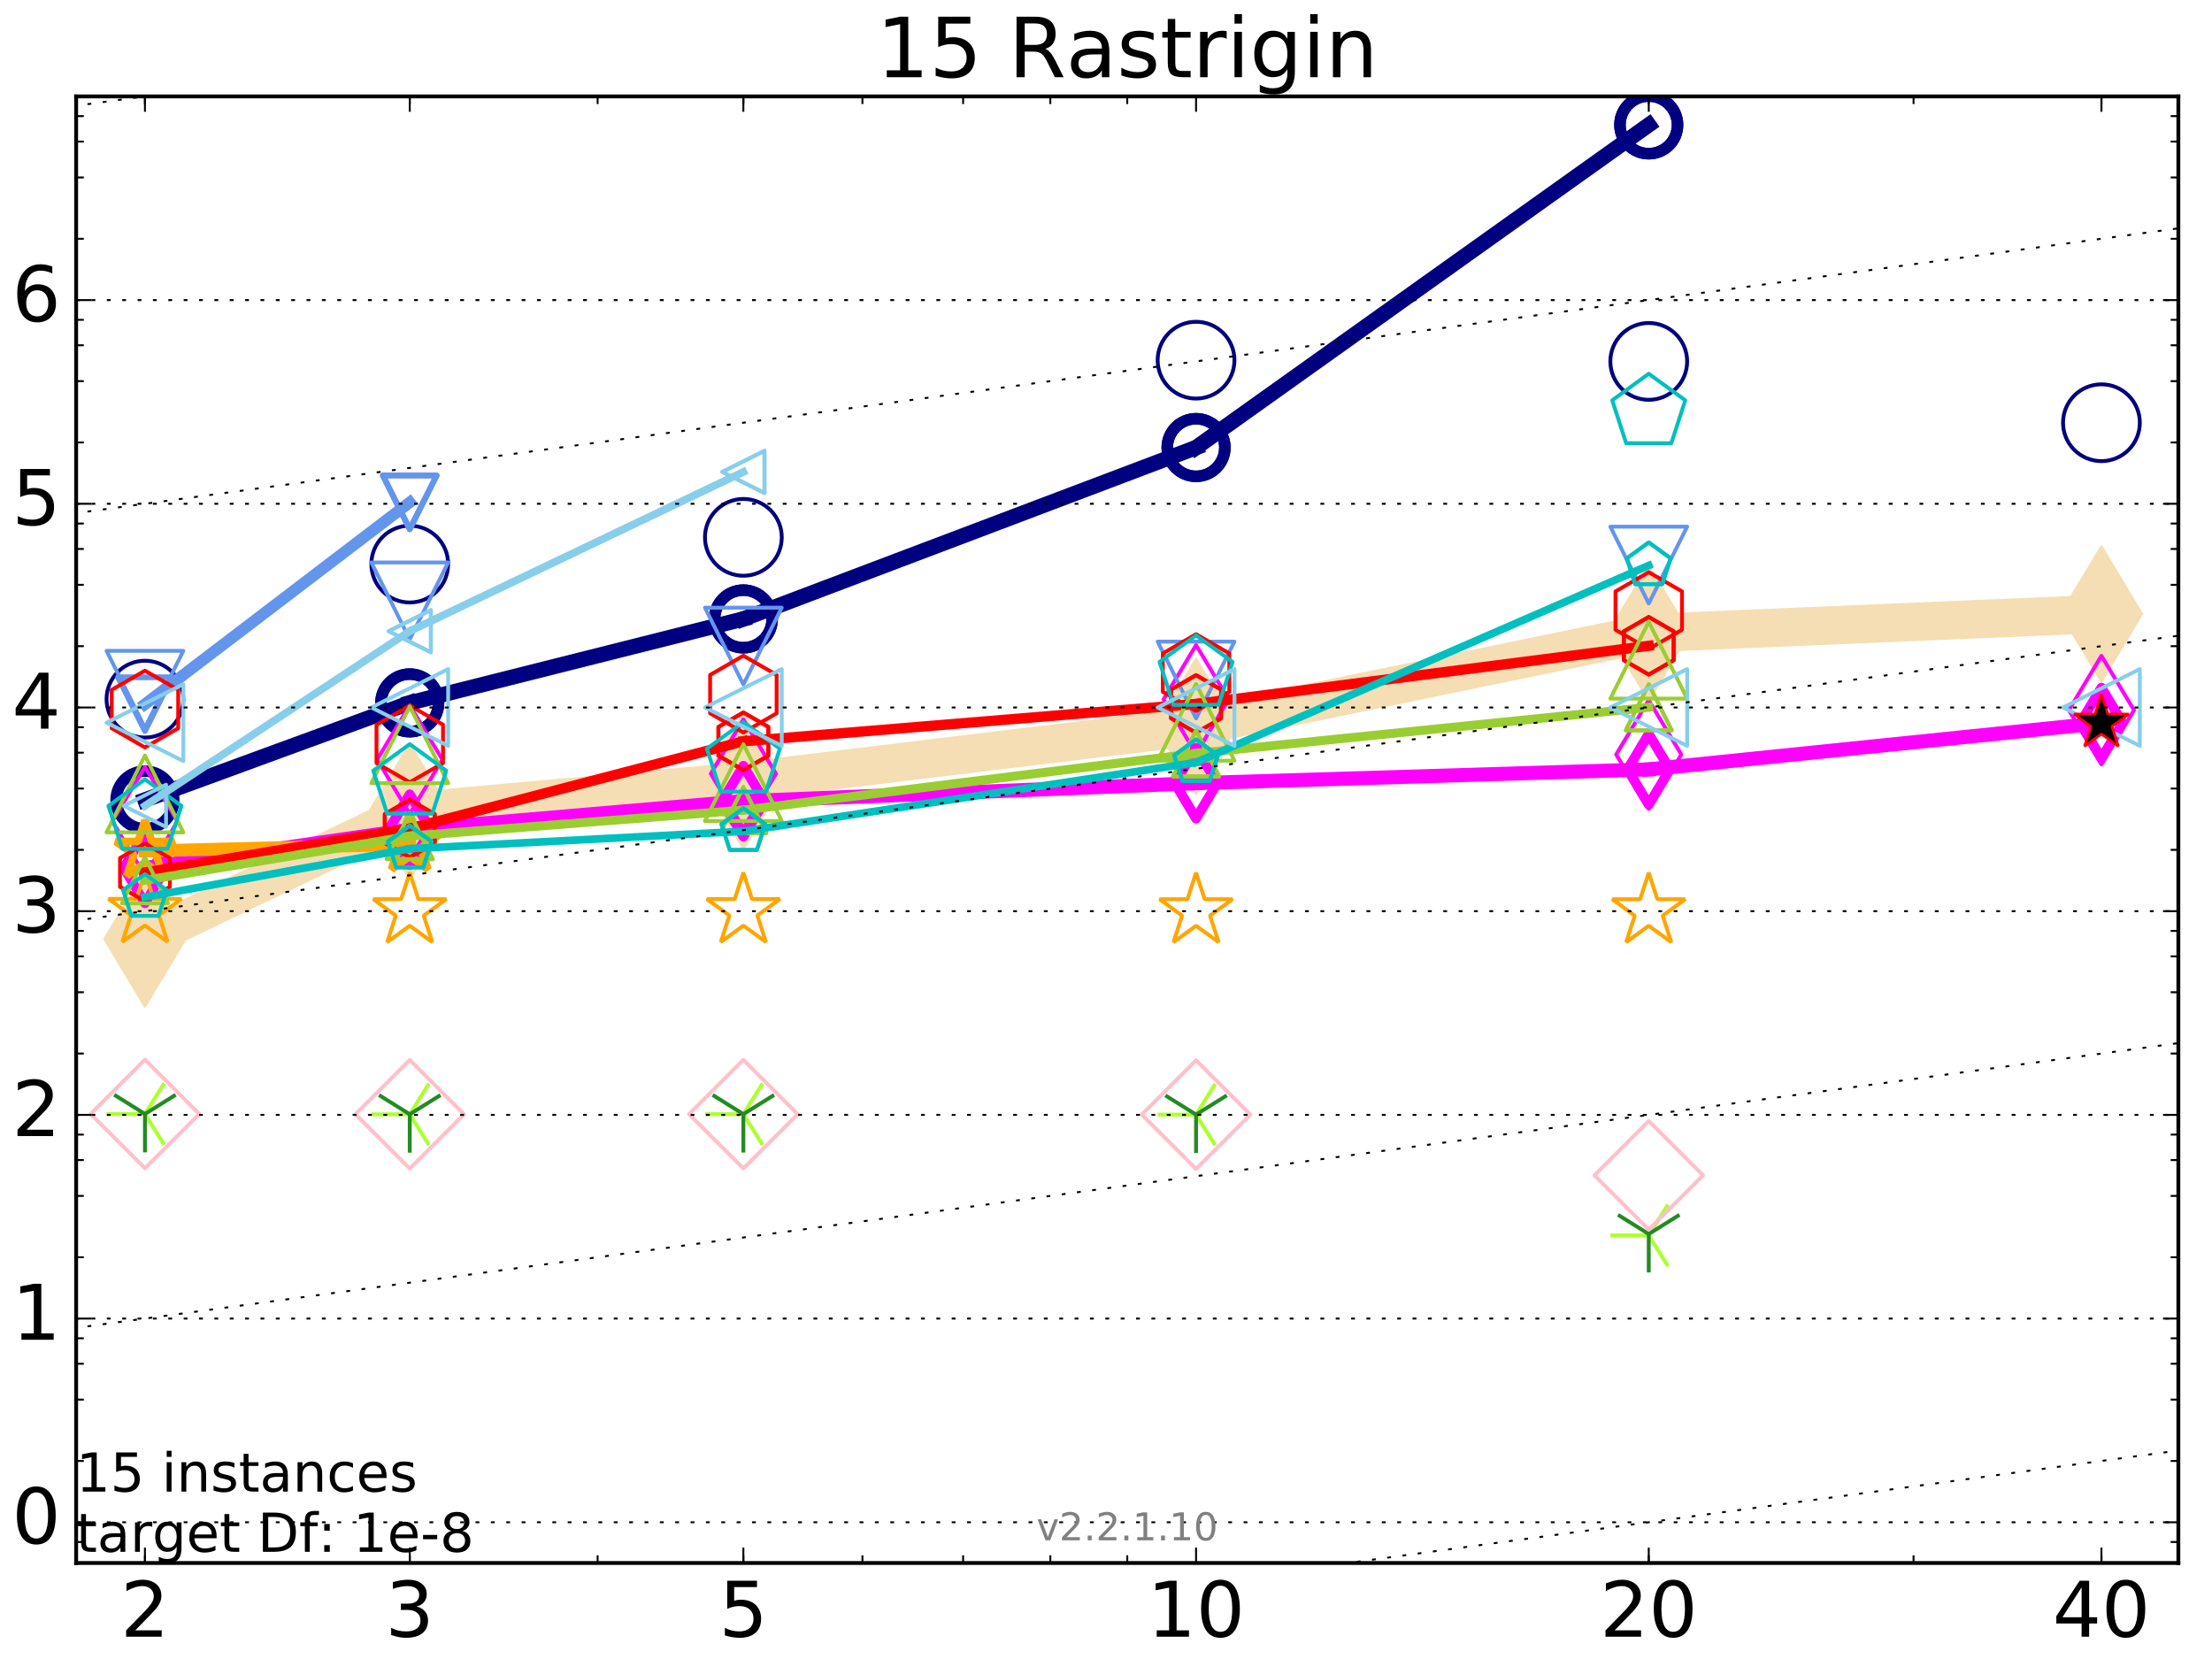 <?xml version="1.0" encoding="utf-8" standalone="no"?>
<!DOCTYPE svg PUBLIC "-//W3C//DTD SVG 1.1//EN"
  "http://www.w3.org/Graphics/SVG/1.1/DTD/svg11.dtd">
<!-- Created with matplotlib (http://matplotlib.org/) -->
<svg height="432pt" version="1.1" viewBox="0 0 576 432" width="576pt" xmlns="http://www.w3.org/2000/svg" xmlns:xlink="http://www.w3.org/1999/xlink">
 <defs>
  <style type="text/css">
*{stroke-linecap:butt;stroke-linejoin:round;stroke-miterlimit:100000;}
  </style>
 </defs>
 <g id="figure_1">
  <g id="patch_1">
   <path d="M 0 432 
L 576 432 
L 576 0 
L 0 0 
z
" style="fill:#ffffff;"/>
  </g>
  <g id="axes_1">
   <g id="patch_2">
    <path d="M 19.825 407 
L 567.24 407 
L 567.24 25.1 
L 19.825 25.1 
z
" style="fill:#ffffff;"/>
   </g>
   <g id="line2d_1">
    <path clip-path="url(#p764b3c501a)" d="M 37.743 244.516 
L 106.698 211.323 
L 193.571 203.44 
L 311.451 189.136 
L 429.33 164.846 
L 547.209 159.859 
" style="fill:none;stroke:#f5deb3;stroke-linecap:square;stroke-width:10.0;"/>
    <defs>
     <path d="M -0 17.678 
L 10.607 0 
L 0 -17.678 
L -10.607 -0 
z
" id="m4739c3c466" style="stroke:#f5deb3;stroke-linejoin:miter;stroke-width:0.5;"/>
    </defs>
    <g clip-path="url(#p764b3c501a)">
     <use style="fill:#f5deb3;stroke:#f5deb3;stroke-linejoin:miter;stroke-width:0.5;" x="37.743" xlink:href="#m4739c3c466" y="244.516"/>
     <use style="fill:#f5deb3;stroke:#f5deb3;stroke-linejoin:miter;stroke-width:0.5;" x="106.698" xlink:href="#m4739c3c466" y="211.323"/>
     <use style="fill:#f5deb3;stroke:#f5deb3;stroke-linejoin:miter;stroke-width:0.5;" x="193.571" xlink:href="#m4739c3c466" y="203.44"/>
     <use style="fill:#f5deb3;stroke:#f5deb3;stroke-linejoin:miter;stroke-width:0.5;" x="311.451" xlink:href="#m4739c3c466" y="189.136"/>
     <use style="fill:#f5deb3;stroke:#f5deb3;stroke-linejoin:miter;stroke-width:0.5;" x="429.33" xlink:href="#m4739c3c466" y="164.846"/>
     <use style="fill:#f5deb3;stroke:#f5deb3;stroke-linejoin:miter;stroke-width:0.5;" x="547.209" xlink:href="#m4739c3c466" y="159.859"/>
    </g>
   </g>
   <g id="line2d_2">
    <path clip-path="url(#p764b3c501a)" d="M 37.743 208.299 
L 106.698 183.032 
" style="fill:none;stroke:#000080;stroke-linecap:square;stroke-width:4.0;"/>
    <defs>
     <path d="M 0 7.5 
C 1.989 7.5 3.897 6.71 5.303 5.303 
C 6.71 3.897 7.5 1.989 7.5 0 
C 7.5 -1.989 6.71 -3.897 5.303 -5.303 
C 3.897 -6.71 1.989 -7.5 0 -7.5 
C -1.989 -7.5 -3.897 -6.71 -5.303 -5.303 
C -6.71 -3.897 -7.5 -1.989 -7.5 0 
C -7.5 1.989 -6.71 3.897 -5.303 5.303 
C -3.897 6.71 -1.989 7.5 0 7.5 
z
" id="ma974a5b885" style="stroke:#000080;stroke-width:3.0;"/>
    </defs>
    <g clip-path="url(#p764b3c501a)">
     <use style="fill:none;stroke:#000080;stroke-width:3.0;" x="37.743" xlink:href="#ma974a5b885" y="208.299"/>
     <use style="fill:none;stroke:#000080;stroke-width:3.0;" x="106.698" xlink:href="#ma974a5b885" y="183.032"/>
    </g>
   </g>
   <g id="line2d_3">
    <path clip-path="url(#p764b3c501a)" d="M 106.698 183.032 
L 193.571 161.168 
" style="fill:none;stroke:#000080;stroke-linecap:square;stroke-width:4.0;"/>
    <g clip-path="url(#p764b3c501a)">
     <use style="fill:none;stroke:#000080;stroke-width:3.0;" x="106.698" xlink:href="#ma974a5b885" y="183.032"/>
     <use style="fill:none;stroke:#000080;stroke-width:3.0;" x="193.571" xlink:href="#ma974a5b885" y="161.168"/>
    </g>
   </g>
   <g id="line2d_4">
    <path clip-path="url(#p764b3c501a)" d="M 193.571 161.168 
L 311.451 116.538 
" style="fill:none;stroke:#000080;stroke-linecap:square;stroke-width:4.0;"/>
    <g clip-path="url(#p764b3c501a)">
     <use style="fill:none;stroke:#000080;stroke-width:3.0;" x="193.571" xlink:href="#ma974a5b885" y="161.168"/>
     <use style="fill:none;stroke:#000080;stroke-width:3.0;" x="311.451" xlink:href="#ma974a5b885" y="116.538"/>
    </g>
   </g>
   <g id="line2d_5">
    <path clip-path="url(#p764b3c501a)" d="M 311.451 116.538 
L 429.33 32.522 
" style="fill:none;stroke:#000080;stroke-linecap:square;stroke-width:4.0;"/>
    <g clip-path="url(#p764b3c501a)">
     <use style="fill:none;stroke:#000080;stroke-width:3.0;" x="311.451" xlink:href="#ma974a5b885" y="116.538"/>
     <use style="fill:none;stroke:#000080;stroke-width:3.0;" x="429.33" xlink:href="#ma974a5b885" y="32.522"/>
    </g>
   </g>
   <g id="line2d_6">
    <path clip-path="url(#p764b3c501a)" d="M 429.33 32.522 
" style="fill:none;stroke:#000080;stroke-linecap:square;stroke-width:4.0;"/>
    <g clip-path="url(#p764b3c501a)">
     <use style="fill:none;stroke:#000080;stroke-width:3.0;" x="429.33" xlink:href="#ma974a5b885" y="32.522"/>
    </g>
   </g>
   <g id="line2d_7"/>
   <g id="line2d_8">
    <defs>
     <path d="M 0 10 
C 2.652 10 5.196 8.946 7.071 7.071 
C 8.946 5.196 10 2.652 10 0 
C 10 -2.652 8.946 -5.196 7.071 -7.071 
C 5.196 -8.946 2.652 -10 0 -10 
C -2.652 -10 -5.196 -8.946 -7.071 -7.071 
C -8.946 -5.196 -10 -2.652 -10 0 
C -10 2.652 -8.946 5.196 -7.071 7.071 
C -5.196 8.946 -2.652 10 0 10 
z
" id="m7daf6defaa" style="stroke:#000080;"/>
    </defs>
    <g clip-path="url(#p764b3c501a)">
     <use style="fill:none;stroke:#000080;" x="37.743" xlink:href="#m7daf6defaa" y="182.055"/>
     <use style="fill:none;stroke:#000080;" x="106.698" xlink:href="#m7daf6defaa" y="146.887"/>
     <use style="fill:none;stroke:#000080;" x="193.571" xlink:href="#m7daf6defaa" y="139.925"/>
     <use style="fill:none;stroke:#000080;" x="311.451" xlink:href="#m7daf6defaa" y="93.787"/>
     <use style="fill:none;stroke:#000080;" x="429.33" xlink:href="#m7daf6defaa" y="94.109"/>
     <use style="fill:none;stroke:#000080;" x="547.209" xlink:href="#m7daf6defaa" y="110.076"/>
    </g>
   </g>
   <g id="line2d_9">
    <path clip-path="url(#p764b3c501a)" d="M 37.743 226.024 
L 106.698 216.058 
" style="fill:none;stroke:#ff00ff;stroke-linecap:square;stroke-width:3.667;"/>
    <defs>
     <path d="M -0 9.192 
L 5.515 0 
L 0 -9.192 
L -5.515 -0 
z
" id="m3cb83a03ba" style="stroke:#ff00ff;stroke-linejoin:miter;stroke-width:2.5;"/>
    </defs>
    <g clip-path="url(#p764b3c501a)">
     <use style="fill:none;stroke:#ff00ff;stroke-linejoin:miter;stroke-width:2.5;" x="37.743" xlink:href="#m3cb83a03ba" y="226.024"/>
     <use style="fill:none;stroke:#ff00ff;stroke-linejoin:miter;stroke-width:2.5;" x="106.698" xlink:href="#m3cb83a03ba" y="216.058"/>
    </g>
   </g>
   <g id="line2d_10">
    <path clip-path="url(#p764b3c501a)" d="M 106.698 216.058 
L 193.571 208.631 
" style="fill:none;stroke:#ff00ff;stroke-linecap:square;stroke-width:3.667;"/>
    <g clip-path="url(#p764b3c501a)">
     <use style="fill:none;stroke:#ff00ff;stroke-linejoin:miter;stroke-width:2.5;" x="106.698" xlink:href="#m3cb83a03ba" y="216.058"/>
     <use style="fill:none;stroke:#ff00ff;stroke-linejoin:miter;stroke-width:2.5;" x="193.571" xlink:href="#m3cb83a03ba" y="208.631"/>
    </g>
   </g>
   <g id="line2d_11">
    <path clip-path="url(#p764b3c501a)" d="M 193.571 208.631 
L 311.451 203.936 
" style="fill:none;stroke:#ff00ff;stroke-linecap:square;stroke-width:3.667;"/>
    <g clip-path="url(#p764b3c501a)">
     <use style="fill:none;stroke:#ff00ff;stroke-linejoin:miter;stroke-width:2.5;" x="193.571" xlink:href="#m3cb83a03ba" y="208.631"/>
     <use style="fill:none;stroke:#ff00ff;stroke-linejoin:miter;stroke-width:2.5;" x="311.451" xlink:href="#m3cb83a03ba" y="203.936"/>
    </g>
   </g>
   <g id="line2d_12">
    <path clip-path="url(#p764b3c501a)" d="M 311.451 203.936 
L 429.33 200.344 
" style="fill:none;stroke:#ff00ff;stroke-linecap:square;stroke-width:3.667;"/>
    <g clip-path="url(#p764b3c501a)">
     <use style="fill:none;stroke:#ff00ff;stroke-linejoin:miter;stroke-width:2.5;" x="311.451" xlink:href="#m3cb83a03ba" y="203.936"/>
     <use style="fill:none;stroke:#ff00ff;stroke-linejoin:miter;stroke-width:2.5;" x="429.33" xlink:href="#m3cb83a03ba" y="200.344"/>
    </g>
   </g>
   <g id="line2d_13">
    <path clip-path="url(#p764b3c501a)" d="M 429.33 200.344 
L 547.209 188.267 
" style="fill:none;stroke:#ff00ff;stroke-linecap:square;stroke-width:3.667;"/>
    <g clip-path="url(#p764b3c501a)">
     <use style="fill:none;stroke:#ff00ff;stroke-linejoin:miter;stroke-width:2.5;" x="429.33" xlink:href="#m3cb83a03ba" y="200.344"/>
     <use style="fill:none;stroke:#ff00ff;stroke-linejoin:miter;stroke-width:2.5;" x="547.209" xlink:href="#m3cb83a03ba" y="188.267"/>
    </g>
   </g>
   <g id="line2d_14">
    <path clip-path="url(#p764b3c501a)" d="M 547.209 188.267 
" style="fill:none;stroke:#ff00ff;stroke-linecap:square;stroke-width:3.667;"/>
    <g clip-path="url(#p764b3c501a)">
     <use style="fill:none;stroke:#ff00ff;stroke-linejoin:miter;stroke-width:2.5;" x="547.209" xlink:href="#m3cb83a03ba" y="188.267"/>
    </g>
   </g>
   <g id="line2d_15"/>
   <g id="line2d_16">
    <defs>
     <path d="M -0 14.142 
L 8.485 0 
L -0 -14.142 
L -8.485 -0 
z
" id="md7482a31cf" style="stroke:#ff00ff;stroke-linejoin:miter;"/>
    </defs>
    <g clip-path="url(#p764b3c501a)">
     <use style="fill:none;stroke:#ff00ff;stroke-linejoin:miter;" x="37.743" xlink:href="#md7482a31cf" y="213.855"/>
     <use style="fill:none;stroke:#ff00ff;stroke-linejoin:miter;" x="106.698" xlink:href="#md7482a31cf" y="197.783"/>
     <use style="fill:none;stroke:#ff00ff;stroke-linejoin:miter;" x="193.571" xlink:href="#md7482a31cf" y="201.48"/>
     <use style="fill:none;stroke:#ff00ff;stroke-linejoin:miter;" x="311.451" xlink:href="#md7482a31cf" y="182.119"/>
     <use style="fill:none;stroke:#ff00ff;stroke-linejoin:miter;" x="429.33" xlink:href="#md7482a31cf" y="196.47"/>
     <use style="fill:none;stroke:#ff00ff;stroke-linejoin:miter;" x="547.209" xlink:href="#md7482a31cf" y="184.923"/>
    </g>
   </g>
   <g id="line2d_17">
    <path clip-path="url(#p764b3c501a)" d="M 37.743 221.586 
L 106.698 219.869 
" style="fill:none;stroke:#ffa500;stroke-linecap:square;stroke-width:3.333;"/>
    <defs>
     <path d="M 0 -8 
L -1.796 -2.472 
L -7.608 -2.472 
L -2.906 0.944 
L -4.702 6.472 
L -0 3.056 
L 4.702 6.472 
L 2.906 0.944 
L 7.608 -2.472 
L 1.796 -2.472 
z
" id="me141083454" style="stroke:#ffa500;stroke-linejoin:bevel;stroke-width:2.0;"/>
    </defs>
    <g clip-path="url(#p764b3c501a)">
     <use style="fill:none;stroke:#ffa500;stroke-linejoin:bevel;stroke-width:2.0;" x="37.743" xlink:href="#me141083454" y="221.586"/>
     <use style="fill:none;stroke:#ffa500;stroke-linejoin:bevel;stroke-width:2.0;" x="106.698" xlink:href="#me141083454" y="219.869"/>
    </g>
   </g>
   <g id="line2d_18">
    <path clip-path="url(#p764b3c501a)" d="M 106.698 219.869 
" style="fill:none;stroke:#ffa500;stroke-linecap:square;stroke-width:3.333;"/>
    <g clip-path="url(#p764b3c501a)">
     <use style="fill:none;stroke:#ffa500;stroke-linejoin:bevel;stroke-width:2.0;" x="106.698" xlink:href="#me141083454" y="219.869"/>
    </g>
   </g>
   <g id="line2d_19"/>
   <g id="line2d_20">
    <defs>
     <path d="M 0 -10 
L -2.245 -3.09 
L -9.511 -3.09 
L -3.633 1.18 
L -5.878 8.09 
L -0 3.82 
L 5.878 8.09 
L 3.633 1.18 
L 9.511 -3.09 
L 2.245 -3.09 
z
" id="m0706cdbc76" style="stroke:#ffa500;stroke-linejoin:bevel;"/>
    </defs>
    <g clip-path="url(#p764b3c501a)">
     <use style="fill:none;stroke:#ffa500;stroke-linejoin:bevel;" x="37.743" xlink:href="#m0706cdbc76" y="237.152"/>
     <use style="fill:none;stroke:#ffa500;stroke-linejoin:bevel;" x="106.698" xlink:href="#m0706cdbc76" y="237.236"/>
     <use style="fill:none;stroke:#ffa500;stroke-linejoin:bevel;" x="193.571" xlink:href="#m0706cdbc76" y="237.207"/>
     <use style="fill:none;stroke:#ffa500;stroke-linejoin:bevel;" x="311.451" xlink:href="#m0706cdbc76" y="237.246"/>
     <use style="fill:none;stroke:#ffa500;stroke-linejoin:bevel;" x="429.33" xlink:href="#m0706cdbc76" y="237.248"/>
    </g>
   </g>
   <g id="line2d_21">
    <path clip-path="url(#p764b3c501a)" d="M 37.743 183.362 
L 106.698 130.812 
" style="fill:none;stroke:#6495ed;stroke-linecap:square;stroke-width:3.0;"/>
    <defs>
     <path d="M -0 7 
L 7 -7 
L -7 -7 
z
" id="m1a7fff186f" style="stroke:#6495ed;stroke-linejoin:miter;stroke-width:1.5;"/>
    </defs>
    <g clip-path="url(#p764b3c501a)">
     <use style="fill:none;stroke:#6495ed;stroke-linejoin:miter;stroke-width:1.5;" x="37.743" xlink:href="#m1a7fff186f" y="183.362"/>
     <use style="fill:none;stroke:#6495ed;stroke-linejoin:miter;stroke-width:1.5;" x="106.698" xlink:href="#m1a7fff186f" y="130.812"/>
    </g>
   </g>
   <g id="line2d_22">
    <path clip-path="url(#p764b3c501a)" d="M 106.698 130.812 
" style="fill:none;stroke:#6495ed;stroke-linecap:square;stroke-width:3.0;"/>
    <g clip-path="url(#p764b3c501a)">
     <use style="fill:none;stroke:#6495ed;stroke-linejoin:miter;stroke-width:1.5;" x="106.698" xlink:href="#m1a7fff186f" y="130.812"/>
    </g>
   </g>
   <g id="line2d_23"/>
   <g id="line2d_24">
    <defs>
     <path d="M -0 10 
L 10 -10 
L -10 -10 
z
" id="me10f118c46" style="stroke:#6495ed;stroke-linejoin:miter;"/>
    </defs>
    <g clip-path="url(#p764b3c501a)">
     <use style="fill:none;stroke:#6495ed;stroke-linejoin:miter;" x="37.743" xlink:href="#me10f118c46" y="179.479"/>
     <use style="fill:none;stroke:#6495ed;stroke-linejoin:miter;" x="106.698" xlink:href="#me10f118c46" y="156.469"/>
     <use style="fill:none;stroke:#6495ed;stroke-linejoin:miter;" x="193.571" xlink:href="#me10f118c46" y="168.238"/>
     <use style="fill:none;stroke:#6495ed;stroke-linejoin:miter;" x="311.451" xlink:href="#me10f118c46" y="177.072"/>
     <use style="fill:none;stroke:#6495ed;stroke-linejoin:miter;" x="429.33" xlink:href="#me10f118c46" y="147.146"/>
    </g>
   </g>
   <g id="line2d_25">
    <path clip-path="url(#p764b3c501a)" d="M 37.743 227.176 
L 106.698 215.754 
" style="fill:none;stroke:#ff0000;stroke-linecap:square;stroke-width:2.667;"/>
    <defs>
     <path d="M 0 -7.5 
L -6.495 -3.75 
L -6.495 3.75 
L -0 7.5 
L 6.495 3.75 
L 6.495 -3.75 
z
" id="m2c249f90fe" style="stroke:#ff0000;stroke-linejoin:miter;"/>
    </defs>
    <g clip-path="url(#p764b3c501a)">
     <use style="fill:none;stroke:#ff0000;stroke-linejoin:miter;" x="37.743" xlink:href="#m2c249f90fe" y="227.176"/>
     <use style="fill:none;stroke:#ff0000;stroke-linejoin:miter;" x="106.698" xlink:href="#m2c249f90fe" y="215.754"/>
    </g>
   </g>
   <g id="line2d_26">
    <path clip-path="url(#p764b3c501a)" d="M 106.698 215.754 
L 193.571 193.031 
" style="fill:none;stroke:#ff0000;stroke-linecap:square;stroke-width:2.667;"/>
    <g clip-path="url(#p764b3c501a)">
     <use style="fill:none;stroke:#ff0000;stroke-linejoin:miter;" x="106.698" xlink:href="#m2c249f90fe" y="215.754"/>
     <use style="fill:none;stroke:#ff0000;stroke-linejoin:miter;" x="193.571" xlink:href="#m2c249f90fe" y="193.031"/>
    </g>
   </g>
   <g id="line2d_27">
    <path clip-path="url(#p764b3c501a)" d="M 193.571 193.031 
L 311.451 183.308 
" style="fill:none;stroke:#ff0000;stroke-linecap:square;stroke-width:2.667;"/>
    <g clip-path="url(#p764b3c501a)">
     <use style="fill:none;stroke:#ff0000;stroke-linejoin:miter;" x="193.571" xlink:href="#m2c249f90fe" y="193.031"/>
     <use style="fill:none;stroke:#ff0000;stroke-linejoin:miter;" x="311.451" xlink:href="#m2c249f90fe" y="183.308"/>
    </g>
   </g>
   <g id="line2d_28">
    <path clip-path="url(#p764b3c501a)" d="M 311.451 183.308 
L 429.33 168.163 
" style="fill:none;stroke:#ff0000;stroke-linecap:square;stroke-width:2.667;"/>
    <g clip-path="url(#p764b3c501a)">
     <use style="fill:none;stroke:#ff0000;stroke-linejoin:miter;" x="311.451" xlink:href="#m2c249f90fe" y="183.308"/>
     <use style="fill:none;stroke:#ff0000;stroke-linejoin:miter;" x="429.33" xlink:href="#m2c249f90fe" y="168.163"/>
    </g>
   </g>
   <g id="line2d_29">
    <path clip-path="url(#p764b3c501a)" d="M 429.33 168.163 
" style="fill:none;stroke:#ff0000;stroke-linecap:square;stroke-width:2.667;"/>
    <g clip-path="url(#p764b3c501a)">
     <use style="fill:none;stroke:#ff0000;stroke-linejoin:miter;" x="429.33" xlink:href="#m2c249f90fe" y="168.163"/>
    </g>
   </g>
   <g id="line2d_30"/>
   <g id="line2d_31">
    <defs>
     <path d="M 0 -10 
L -8.66 -5 
L -8.66 5 
L -0 10 
L 8.66 5 
L 8.66 -5 
z
" id="mf93e4a2699" style="stroke:#ff0000;stroke-linejoin:miter;"/>
    </defs>
    <g clip-path="url(#p764b3c501a)">
     <use style="fill:none;stroke:#ff0000;stroke-linejoin:miter;" x="37.743" xlink:href="#mf93e4a2699" y="184.635"/>
     <use style="fill:none;stroke:#ff0000;stroke-linejoin:miter;" x="106.698" xlink:href="#mf93e4a2699" y="193.711"/>
     <use style="fill:none;stroke:#ff0000;stroke-linejoin:miter;" x="193.571" xlink:href="#mf93e4a2699" y="180.745"/>
     <use style="fill:none;stroke:#ff0000;stroke-linejoin:miter;" x="311.451" xlink:href="#mf93e4a2699" y="175.152"/>
     <use style="fill:none;stroke:#ff0000;stroke-linejoin:miter;" x="429.33" xlink:href="#mf93e4a2699" y="158.998"/>
    </g>
   </g>
   <g id="line2d_32">
    <path clip-path="url(#p764b3c501a)" d="M 37.743 229.225 
L 106.698 217.719 
" style="fill:none;stroke:#9acd32;stroke-linecap:square;stroke-width:2.333;"/>
    <defs>
     <path d="M 0 -6 
L -6 6 
L 6 6 
z
" id="md710a1155a" style="stroke:#9acd32;stroke-linejoin:miter;"/>
    </defs>
    <g clip-path="url(#p764b3c501a)">
     <use style="fill:none;stroke:#9acd32;stroke-linejoin:miter;" x="37.743" xlink:href="#md710a1155a" y="229.225"/>
     <use style="fill:none;stroke:#9acd32;stroke-linejoin:miter;" x="106.698" xlink:href="#md710a1155a" y="217.719"/>
    </g>
   </g>
   <g id="line2d_33">
    <path clip-path="url(#p764b3c501a)" d="M 106.698 217.719 
L 193.571 210.948 
" style="fill:none;stroke:#9acd32;stroke-linecap:square;stroke-width:2.333;"/>
    <g clip-path="url(#p764b3c501a)">
     <use style="fill:none;stroke:#9acd32;stroke-linejoin:miter;" x="106.698" xlink:href="#md710a1155a" y="217.719"/>
     <use style="fill:none;stroke:#9acd32;stroke-linejoin:miter;" x="193.571" xlink:href="#md710a1155a" y="210.948"/>
    </g>
   </g>
   <g id="line2d_34">
    <path clip-path="url(#p764b3c501a)" d="M 193.571 210.948 
L 311.451 196.183 
" style="fill:none;stroke:#9acd32;stroke-linecap:square;stroke-width:2.333;"/>
    <g clip-path="url(#p764b3c501a)">
     <use style="fill:none;stroke:#9acd32;stroke-linejoin:miter;" x="193.571" xlink:href="#md710a1155a" y="210.948"/>
     <use style="fill:none;stroke:#9acd32;stroke-linejoin:miter;" x="311.451" xlink:href="#md710a1155a" y="196.183"/>
    </g>
   </g>
   <g id="line2d_35">
    <path clip-path="url(#p764b3c501a)" d="M 311.451 196.183 
L 429.33 184.182 
" style="fill:none;stroke:#9acd32;stroke-linecap:square;stroke-width:2.333;"/>
    <g clip-path="url(#p764b3c501a)">
     <use style="fill:none;stroke:#9acd32;stroke-linejoin:miter;" x="311.451" xlink:href="#md710a1155a" y="196.183"/>
     <use style="fill:none;stroke:#9acd32;stroke-linejoin:miter;" x="429.33" xlink:href="#md710a1155a" y="184.182"/>
    </g>
   </g>
   <g id="line2d_36">
    <path clip-path="url(#p764b3c501a)" d="M 429.33 184.182 
" style="fill:none;stroke:#9acd32;stroke-linecap:square;stroke-width:2.333;"/>
    <g clip-path="url(#p764b3c501a)">
     <use style="fill:none;stroke:#9acd32;stroke-linejoin:miter;" x="429.33" xlink:href="#md710a1155a" y="184.182"/>
    </g>
   </g>
   <g id="line2d_37"/>
   <g id="line2d_38">
    <defs>
     <path d="M 0 -10 
L -10 10 
L 10 10 
z
" id="m345cfb3069" style="stroke:#9acd32;stroke-linejoin:miter;"/>
    </defs>
    <g clip-path="url(#p764b3c501a)">
     <use style="fill:none;stroke:#9acd32;stroke-linejoin:miter;" x="37.743" xlink:href="#m345cfb3069" y="206.745"/>
     <use style="fill:none;stroke:#9acd32;stroke-linejoin:miter;" x="106.698" xlink:href="#m345cfb3069" y="193.945"/>
     <use style="fill:none;stroke:#9acd32;stroke-linejoin:miter;" x="193.571" xlink:href="#m345cfb3069" y="203.786"/>
     <use style="fill:none;stroke:#9acd32;stroke-linejoin:miter;" x="311.451" xlink:href="#m345cfb3069" y="188.072"/>
     <use style="fill:none;stroke:#9acd32;stroke-linejoin:miter;" x="429.33" xlink:href="#m345cfb3069" y="171.921"/>
    </g>
   </g>
   <g id="line2d_39">
    <path clip-path="url(#p764b3c501a)" d="M 37.743 233.632 
L 106.698 221.01 
" style="fill:none;stroke:#00bfbf;stroke-linecap:square;stroke-width:2.0;"/>
    <defs>
     <path d="M 0 -6 
L -5.706 -1.854 
L -3.527 4.854 
L 3.527 4.854 
L 5.706 -1.854 
z
" id="m5b74c25a3d" style="stroke:#00bfbf;stroke-linejoin:miter;"/>
    </defs>
    <g clip-path="url(#p764b3c501a)">
     <use style="fill:none;stroke:#00bfbf;stroke-linejoin:miter;" x="37.743" xlink:href="#m5b74c25a3d" y="233.632"/>
     <use style="fill:none;stroke:#00bfbf;stroke-linejoin:miter;" x="106.698" xlink:href="#m5b74c25a3d" y="221.01"/>
    </g>
   </g>
   <g id="line2d_40">
    <path clip-path="url(#p764b3c501a)" d="M 106.698 221.01 
L 193.571 216.473 
" style="fill:none;stroke:#00bfbf;stroke-linecap:square;stroke-width:2.0;"/>
    <g clip-path="url(#p764b3c501a)">
     <use style="fill:none;stroke:#00bfbf;stroke-linejoin:miter;" x="106.698" xlink:href="#m5b74c25a3d" y="221.01"/>
     <use style="fill:none;stroke:#00bfbf;stroke-linejoin:miter;" x="193.571" xlink:href="#m5b74c25a3d" y="216.473"/>
    </g>
   </g>
   <g id="line2d_41">
    <path clip-path="url(#p764b3c501a)" d="M 193.571 216.473 
L 311.451 198.537 
" style="fill:none;stroke:#00bfbf;stroke-linecap:square;stroke-width:2.0;"/>
    <g clip-path="url(#p764b3c501a)">
     <use style="fill:none;stroke:#00bfbf;stroke-linejoin:miter;" x="193.571" xlink:href="#m5b74c25a3d" y="216.473"/>
     <use style="fill:none;stroke:#00bfbf;stroke-linejoin:miter;" x="311.451" xlink:href="#m5b74c25a3d" y="198.537"/>
    </g>
   </g>
   <g id="line2d_42">
    <path clip-path="url(#p764b3c501a)" d="M 311.451 198.537 
L 429.33 147.244 
" style="fill:none;stroke:#00bfbf;stroke-linecap:square;stroke-width:2.0;"/>
    <g clip-path="url(#p764b3c501a)">
     <use style="fill:none;stroke:#00bfbf;stroke-linejoin:miter;" x="311.451" xlink:href="#m5b74c25a3d" y="198.537"/>
     <use style="fill:none;stroke:#00bfbf;stroke-linejoin:miter;" x="429.33" xlink:href="#m5b74c25a3d" y="147.244"/>
    </g>
   </g>
   <g id="line2d_43">
    <path clip-path="url(#p764b3c501a)" d="M 429.33 147.244 
" style="fill:none;stroke:#00bfbf;stroke-linecap:square;stroke-width:2.0;"/>
    <g clip-path="url(#p764b3c501a)">
     <use style="fill:none;stroke:#00bfbf;stroke-linejoin:miter;" x="429.33" xlink:href="#m5b74c25a3d" y="147.244"/>
    </g>
   </g>
   <g id="line2d_44"/>
   <g id="line2d_45">
    <defs>
     <path d="M 0 -10 
L -9.511 -3.09 
L -5.878 8.09 
L 5.878 8.09 
L 9.511 -3.09 
z
" id="m80bf03bbde" style="stroke:#00bfbf;stroke-linejoin:miter;"/>
    </defs>
    <g clip-path="url(#p764b3c501a)">
     <use style="fill:none;stroke:#00bfbf;stroke-linejoin:miter;" x="37.743" xlink:href="#m80bf03bbde" y="212.944"/>
     <use style="fill:none;stroke:#00bfbf;stroke-linejoin:miter;" x="106.698" xlink:href="#m80bf03bbde" y="203.772"/>
     <use style="fill:none;stroke:#00bfbf;stroke-linejoin:miter;" x="193.571" xlink:href="#m80bf03bbde" y="198.046"/>
     <use style="fill:none;stroke:#00bfbf;stroke-linejoin:miter;" x="311.451" xlink:href="#m80bf03bbde" y="175.459"/>
     <use style="fill:none;stroke:#00bfbf;stroke-linejoin:miter;" x="429.33" xlink:href="#m80bf03bbde" y="107.322"/>
    </g>
   </g>
   <g id="line2d_46"/>
   <g id="line2d_47">
    <defs>
     <path d="M 0 0 
L -10 -0 
M 0 0 
L 5 8 
M 0 0 
L 5 -8 
" id="mf90d6fa9c2" style="stroke:#adff2f;"/>
    </defs>
    <g clip-path="url(#p764b3c501a)">
     <use style="fill:none;stroke:#adff2f;" x="37.743" xlink:href="#mf90d6fa9c2" y="290.079"/>
     <use style="fill:none;stroke:#adff2f;" x="106.698" xlink:href="#mf90d6fa9c2" y="290.155"/>
     <use style="fill:none;stroke:#adff2f;" x="193.571" xlink:href="#mf90d6fa9c2" y="290.125"/>
     <use style="fill:none;stroke:#adff2f;" x="311.451" xlink:href="#mf90d6fa9c2" y="290.239"/>
     <use style="fill:none;stroke:#adff2f;" x="429.33" xlink:href="#mf90d6fa9c2" y="321.696"/>
    </g>
   </g>
   <g id="line2d_48"/>
   <g id="line2d_49">
    <defs>
     <path d="M 0 0 
L 0 10 
M 0 0 
L 8 -5 
M 0 0 
L -8 -5 
" id="m83d6993ee0" style="stroke:#228b22;"/>
    </defs>
    <g clip-path="url(#p764b3c501a)">
     <use style="fill:none;stroke:#228b22;" x="37.743" xlink:href="#m83d6993ee0" y="290.079"/>
     <use style="fill:none;stroke:#228b22;" x="106.698" xlink:href="#m83d6993ee0" y="290.155"/>
     <use style="fill:none;stroke:#228b22;" x="193.571" xlink:href="#m83d6993ee0" y="290.125"/>
     <use style="fill:none;stroke:#228b22;" x="311.451" xlink:href="#m83d6993ee0" y="290.239"/>
     <use style="fill:none;stroke:#228b22;" x="429.33" xlink:href="#m83d6993ee0" y="321.339"/>
    </g>
   </g>
   <g id="line2d_50"/>
   <g id="line2d_51">
    <defs>
     <path d="M -0 14.142 
L 14.142 0 
L 0 -14.142 
L -14.142 -0 
z
" id="ma9ed9c9192" style="stroke:#ffc0cb;stroke-linejoin:miter;"/>
    </defs>
    <g clip-path="url(#p764b3c501a)">
     <use style="fill:none;stroke:#ffc0cb;stroke-linejoin:miter;" x="37.743" xlink:href="#ma9ed9c9192" y="290.079"/>
     <use style="fill:none;stroke:#ffc0cb;stroke-linejoin:miter;" x="106.698" xlink:href="#ma9ed9c9192" y="290.155"/>
     <use style="fill:none;stroke:#ffc0cb;stroke-linejoin:miter;" x="193.571" xlink:href="#ma9ed9c9192" y="290.125"/>
     <use style="fill:none;stroke:#ffc0cb;stroke-linejoin:miter;" x="311.451" xlink:href="#ma9ed9c9192" y="290.239"/>
     <use style="fill:none;stroke:#ffc0cb;stroke-linejoin:miter;" x="429.33" xlink:href="#ma9ed9c9192" y="306.046"/>
    </g>
   </g>
   <g id="line2d_52">
    <path clip-path="url(#p764b3c501a)" d="M 37.743 209.838 
L 106.698 164.361 
" style="fill:none;stroke:#87ceeb;stroke-linecap:square;stroke-width:2.0;"/>
    <defs>
     <path d="M -5.5 -0 
L 5.5 5.5 
L 5.5 -5.5 
z
" id="m3f6d9d1e01" style="stroke:#87ceeb;stroke-linejoin:miter;"/>
    </defs>
    <g clip-path="url(#p764b3c501a)">
     <use style="fill:none;stroke:#87ceeb;stroke-linejoin:miter;" x="37.743" xlink:href="#m3f6d9d1e01" y="209.838"/>
     <use style="fill:none;stroke:#87ceeb;stroke-linejoin:miter;" x="106.698" xlink:href="#m3f6d9d1e01" y="164.361"/>
    </g>
   </g>
   <g id="line2d_53">
    <path clip-path="url(#p764b3c501a)" d="M 106.698 164.361 
L 193.571 122.885 
" style="fill:none;stroke:#87ceeb;stroke-linecap:square;stroke-width:2.0;"/>
    <g clip-path="url(#p764b3c501a)">
     <use style="fill:none;stroke:#87ceeb;stroke-linejoin:miter;" x="106.698" xlink:href="#m3f6d9d1e01" y="164.361"/>
     <use style="fill:none;stroke:#87ceeb;stroke-linejoin:miter;" x="193.571" xlink:href="#m3f6d9d1e01" y="122.885"/>
    </g>
   </g>
   <g id="line2d_54">
    <path clip-path="url(#p764b3c501a)" d="M 193.571 122.885 
" style="fill:none;stroke:#87ceeb;stroke-linecap:square;stroke-width:2.0;"/>
    <g clip-path="url(#p764b3c501a)">
     <use style="fill:none;stroke:#87ceeb;stroke-linejoin:miter;" x="193.571" xlink:href="#m3f6d9d1e01" y="122.885"/>
    </g>
   </g>
   <g id="line2d_55"/>
   <g id="line2d_56">
    <defs>
     <path d="M -10 -0 
L 10 10 
L 10 -10 
z
" id="mf13247f07e" style="stroke:#87ceeb;stroke-linejoin:miter;"/>
    </defs>
    <g clip-path="url(#p764b3c501a)">
     <use style="fill:none;stroke:#87ceeb;stroke-linejoin:miter;" x="37.743" xlink:href="#mf13247f07e" y="188.177"/>
     <use style="fill:none;stroke:#87ceeb;stroke-linejoin:miter;" x="106.698" xlink:href="#mf13247f07e" y="184.225"/>
     <use style="fill:none;stroke:#87ceeb;stroke-linejoin:miter;" x="193.571" xlink:href="#mf13247f07e" y="184.225"/>
     <use style="fill:none;stroke:#87ceeb;stroke-linejoin:miter;" x="311.451" xlink:href="#mf13247f07e" y="184.225"/>
     <use style="fill:none;stroke:#87ceeb;stroke-linejoin:miter;" x="429.33" xlink:href="#mf13247f07e" y="184.225"/>
     <use style="fill:none;stroke:#87ceeb;stroke-linejoin:miter;" x="547.209" xlink:href="#mf13247f07e" y="184.225"/>
    </g>
   </g>
   <g id="line2d_57">
    <defs>
     <path d="M 0 -7.5 
L -1.684 -2.318 
L -7.133 -2.318 
L -2.725 0.885 
L -4.408 6.068 
L -0 2.865 
L 4.408 6.068 
L 2.725 0.885 
L 7.133 -2.318 
L 1.684 -2.318 
z
" id="m11069570f1" style="stroke:#ff0000;stroke-linejoin:bevel;stroke-width:0.7;"/>
    </defs>
    <g clip-path="url(#p764b3c501a)">
     <use style="stroke:#ff0000;stroke-linejoin:bevel;stroke-width:0.7;" x="547.209" xlink:href="#m11069570f1" y="188.267"/>
    </g>
   </g>
   <g id="line2d_58">
    <path clip-path="url(#p764b3c501a)" d="M -353.844 502.475 
M 159.064 433 
L 577 376.389 
" style="fill:none;stroke:#000000;stroke-dasharray:1,3;stroke-dashoffset:0.0;stroke-width:0.5;"/>
   </g>
   <g id="line2d_59">
    <path clip-path="url(#p764b3c501a)" d="M -353.844 396.392 
M -1 348.598 
L 577 270.306 
" style="fill:none;stroke:#000000;stroke-dasharray:1,3;stroke-dashoffset:0.0;stroke-width:0.5;"/>
   </g>
   <g id="line2d_60">
    <path clip-path="url(#p764b3c501a)" d="M -353.844 290.308 
M -1 242.515 
L 577 164.223 
" style="fill:none;stroke:#000000;stroke-dasharray:1,3;stroke-dashoffset:0.0;stroke-width:0.5;"/>
   </g>
   <g id="line2d_61">
    <path clip-path="url(#p764b3c501a)" d="M -353.844 184.225 
M -1 136.431 
L 577 58.139 
" style="fill:none;stroke:#000000;stroke-dasharray:1,3;stroke-dashoffset:0.0;stroke-width:0.5;"/>
   </g>
   <g id="line2d_62">
    <path clip-path="url(#p764b3c501a)" d="M -353.844 78.142 
M -1 30.348 
L 230.43 -1 
" style="fill:none;stroke:#000000;stroke-dasharray:1,3;stroke-dashoffset:0.0;stroke-width:0.5;"/>
   </g>
   <g id="patch_3">
    <path d="M 19.825 25.1 
L 567.24 25.1 
" style="fill:none;stroke:#000000;stroke-linecap:square;stroke-linejoin:miter;"/>
   </g>
   <g id="patch_4">
    <path d="M 567.24 407 
L 567.24 25.1 
" style="fill:none;stroke:#000000;stroke-linecap:square;stroke-linejoin:miter;"/>
   </g>
   <g id="patch_5">
    <path d="M 19.825 407 
L 567.24 407 
" style="fill:none;stroke:#000000;stroke-linecap:square;stroke-linejoin:miter;"/>
   </g>
   <g id="patch_6">
    <path d="M 19.825 407 
L 19.825 25.1 
" style="fill:none;stroke:#000000;stroke-linecap:square;stroke-linejoin:miter;"/>
   </g>
   <g id="matplotlib.axis_1">
    <g id="xtick_1">
     <g id="line2d_63">
      <defs>
       <path d="M 0 0 
L 0 -4 
" id="m75413ba91a" style="stroke:#000000;stroke-width:0.5;"/>
      </defs>
      <g>
       <use style="stroke:#000000;stroke-width:0.5;" x="37.743" xlink:href="#m75413ba91a" y="407.0"/>
      </g>
     </g>
     <g id="line2d_64">
      <defs>
       <path d="M 0 0 
L 0 4 
" id="mc4184acbce" style="stroke:#000000;stroke-width:0.5;"/>
      </defs>
      <g>
       <use style="stroke:#000000;stroke-width:0.5;" x="37.743" xlink:href="#mc4184acbce" y="25.1"/>
      </g>
     </g>
     <g id="text_1">
      <!-- 2 -->
      <defs>
       <path d="M 19.188 8.297 
L 53.609 8.297 
L 53.609 0 
L 7.328 0 
L 7.328 8.297 
Q 12.938 14.109 22.625 23.891 
Q 32.328 33.688 34.812 36.531 
Q 39.547 41.844 41.422 45.531 
Q 43.312 49.219 43.312 52.781 
Q 43.312 58.594 39.234 62.25 
Q 35.156 65.922 28.609 65.922 
Q 23.969 65.922 18.812 64.312 
Q 13.672 62.703 7.812 59.422 
L 7.812 69.391 
Q 13.766 71.781 18.938 73 
Q 24.125 74.219 28.422 74.219 
Q 39.75 74.219 46.484 68.547 
Q 53.219 62.891 53.219 53.422 
Q 53.219 48.922 51.531 44.891 
Q 49.859 40.875 45.406 35.406 
Q 44.188 33.984 37.641 27.219 
Q 31.109 20.453 19.188 8.297 
" id="BitstreamVeraSans-Roman-32"/>
      </defs>
      <g transform="translate(31.381 426.197)scale(0.2 -0.2)">
       <use xlink:href="#BitstreamVeraSans-Roman-32"/>
      </g>
     </g>
    </g>
    <g id="xtick_2">
     <g id="line2d_65">
      <g>
       <use style="stroke:#000000;stroke-width:0.5;" x="106.698" xlink:href="#m75413ba91a" y="407.0"/>
      </g>
     </g>
     <g id="line2d_66">
      <g>
       <use style="stroke:#000000;stroke-width:0.5;" x="106.698" xlink:href="#mc4184acbce" y="25.1"/>
      </g>
     </g>
     <g id="text_2">
      <!-- 3 -->
      <defs>
       <path d="M 40.578 39.312 
Q 47.656 37.797 51.625 33 
Q 55.609 28.219 55.609 21.188 
Q 55.609 10.406 48.188 4.484 
Q 40.766 -1.422 27.094 -1.422 
Q 22.516 -1.422 17.656 -0.516 
Q 12.797 0.391 7.625 2.203 
L 7.625 11.719 
Q 11.719 9.328 16.594 8.109 
Q 21.484 6.891 26.812 6.891 
Q 36.078 6.891 40.938 10.547 
Q 45.797 14.203 45.797 21.188 
Q 45.797 27.641 41.281 31.266 
Q 36.766 34.906 28.719 34.906 
L 20.219 34.906 
L 20.219 43.016 
L 29.109 43.016 
Q 36.375 43.016 40.234 45.922 
Q 44.094 48.828 44.094 54.297 
Q 44.094 59.906 40.109 62.906 
Q 36.141 65.922 28.719 65.922 
Q 24.656 65.922 20.016 65.031 
Q 15.375 64.156 9.812 62.312 
L 9.812 71.094 
Q 15.438 72.656 20.344 73.438 
Q 25.25 74.219 29.594 74.219 
Q 40.828 74.219 47.359 69.109 
Q 53.906 64.016 53.906 55.328 
Q 53.906 49.266 50.438 45.094 
Q 46.969 40.922 40.578 39.312 
" id="BitstreamVeraSans-Roman-33"/>
      </defs>
      <g transform="translate(100.336 426.197)scale(0.2 -0.2)">
       <use xlink:href="#BitstreamVeraSans-Roman-33"/>
      </g>
     </g>
    </g>
    <g id="xtick_3">
     <g id="line2d_67">
      <g>
       <use style="stroke:#000000;stroke-width:0.5;" x="193.571" xlink:href="#m75413ba91a" y="407.0"/>
      </g>
     </g>
     <g id="line2d_68">
      <g>
       <use style="stroke:#000000;stroke-width:0.5;" x="193.571" xlink:href="#mc4184acbce" y="25.1"/>
      </g>
     </g>
     <g id="text_3">
      <!-- 5 -->
      <defs>
       <path d="M 10.797 72.906 
L 49.516 72.906 
L 49.516 64.594 
L 19.828 64.594 
L 19.828 46.734 
Q 21.969 47.469 24.109 47.828 
Q 26.266 48.188 28.422 48.188 
Q 40.625 48.188 47.75 41.5 
Q 54.891 34.812 54.891 23.391 
Q 54.891 11.625 47.562 5.094 
Q 40.234 -1.422 26.906 -1.422 
Q 22.312 -1.422 17.547 -0.641 
Q 12.797 0.141 7.719 1.703 
L 7.719 11.625 
Q 12.109 9.234 16.797 8.062 
Q 21.484 6.891 26.703 6.891 
Q 35.156 6.891 40.078 11.328 
Q 45.016 15.766 45.016 23.391 
Q 45.016 31 40.078 35.438 
Q 35.156 39.891 26.703 39.891 
Q 22.75 39.891 18.812 39.016 
Q 14.891 38.141 10.797 36.281 
z
" id="BitstreamVeraSans-Roman-35"/>
      </defs>
      <g transform="translate(187.209 426.197)scale(0.2 -0.2)">
       <use xlink:href="#BitstreamVeraSans-Roman-35"/>
      </g>
     </g>
    </g>
    <g id="xtick_4">
     <g id="line2d_69">
      <g>
       <use style="stroke:#000000;stroke-width:0.5;" x="311.451" xlink:href="#m75413ba91a" y="407.0"/>
      </g>
     </g>
     <g id="line2d_70">
      <g>
       <use style="stroke:#000000;stroke-width:0.5;" x="311.451" xlink:href="#mc4184acbce" y="25.1"/>
      </g>
     </g>
     <g id="text_4">
      <!-- 10 -->
      <defs>
       <path d="M 31.781 66.406 
Q 24.172 66.406 20.328 58.906 
Q 16.5 51.422 16.5 36.375 
Q 16.5 21.391 20.328 13.891 
Q 24.172 6.391 31.781 6.391 
Q 39.453 6.391 43.281 13.891 
Q 47.125 21.391 47.125 36.375 
Q 47.125 51.422 43.281 58.906 
Q 39.453 66.406 31.781 66.406 
M 31.781 74.219 
Q 44.047 74.219 50.516 64.516 
Q 56.984 54.828 56.984 36.375 
Q 56.984 17.969 50.516 8.266 
Q 44.047 -1.422 31.781 -1.422 
Q 19.531 -1.422 13.062 8.266 
Q 6.594 17.969 6.594 36.375 
Q 6.594 54.828 13.062 64.516 
Q 19.531 74.219 31.781 74.219 
" id="BitstreamVeraSans-Roman-30"/>
       <path d="M 12.406 8.297 
L 28.516 8.297 
L 28.516 63.922 
L 10.984 60.406 
L 10.984 69.391 
L 28.422 72.906 
L 38.281 72.906 
L 38.281 8.297 
L 54.391 8.297 
L 54.391 0 
L 12.406 0 
z
" id="BitstreamVeraSans-Roman-31"/>
      </defs>
      <g transform="translate(298.726 426.197)scale(0.2 -0.2)">
       <use xlink:href="#BitstreamVeraSans-Roman-31"/>
       <use x="63.623" xlink:href="#BitstreamVeraSans-Roman-30"/>
      </g>
     </g>
    </g>
    <g id="xtick_5">
     <g id="line2d_71">
      <g>
       <use style="stroke:#000000;stroke-width:0.5;" x="429.33" xlink:href="#m75413ba91a" y="407.0"/>
      </g>
     </g>
     <g id="line2d_72">
      <g>
       <use style="stroke:#000000;stroke-width:0.5;" x="429.33" xlink:href="#mc4184acbce" y="25.1"/>
      </g>
     </g>
     <g id="text_5">
      <!-- 20 -->
      <g transform="translate(416.605 426.197)scale(0.2 -0.2)">
       <use xlink:href="#BitstreamVeraSans-Roman-32"/>
       <use x="63.623" xlink:href="#BitstreamVeraSans-Roman-30"/>
      </g>
     </g>
    </g>
    <g id="xtick_6">
     <g id="line2d_73">
      <g>
       <use style="stroke:#000000;stroke-width:0.5;" x="547.209" xlink:href="#m75413ba91a" y="407.0"/>
      </g>
     </g>
     <g id="line2d_74">
      <g>
       <use style="stroke:#000000;stroke-width:0.5;" x="547.209" xlink:href="#mc4184acbce" y="25.1"/>
      </g>
     </g>
     <g id="text_6">
      <!-- 40 -->
      <defs>
       <path d="M 37.797 64.312 
L 12.891 25.391 
L 37.797 25.391 
z
M 35.203 72.906 
L 47.609 72.906 
L 47.609 25.391 
L 58.016 25.391 
L 58.016 17.188 
L 47.609 17.188 
L 47.609 0 
L 37.797 0 
L 37.797 17.188 
L 4.891 17.188 
L 4.891 26.703 
z
" id="BitstreamVeraSans-Roman-34"/>
      </defs>
      <g transform="translate(534.484 426.197)scale(0.2 -0.2)">
       <use xlink:href="#BitstreamVeraSans-Roman-34"/>
       <use x="63.623" xlink:href="#BitstreamVeraSans-Roman-30"/>
      </g>
     </g>
    </g>
    <g id="xtick_7">
     <g id="line2d_75">
      <defs>
       <path d="M 0 0 
L 0 -2 
" id="maf841cc8f2" style="stroke:#000000;stroke-width:0.5;"/>
      </defs>
      <g>
       <use style="stroke:#000000;stroke-width:0.5;" x="37.743" xlink:href="#maf841cc8f2" y="407.0"/>
      </g>
     </g>
     <g id="line2d_76">
      <defs>
       <path d="M 0 0 
L 0 2 
" id="m7a7f9c0a54" style="stroke:#000000;stroke-width:0.5;"/>
      </defs>
      <g>
       <use style="stroke:#000000;stroke-width:0.5;" x="37.743" xlink:href="#m7a7f9c0a54" y="25.1"/>
      </g>
     </g>
    </g>
    <g id="xtick_8">
     <g id="line2d_77">
      <g>
       <use style="stroke:#000000;stroke-width:0.5;" x="106.698" xlink:href="#maf841cc8f2" y="407.0"/>
      </g>
     </g>
     <g id="line2d_78">
      <g>
       <use style="stroke:#000000;stroke-width:0.5;" x="106.698" xlink:href="#m7a7f9c0a54" y="25.1"/>
      </g>
     </g>
    </g>
    <g id="xtick_9">
     <g id="line2d_79">
      <g>
       <use style="stroke:#000000;stroke-width:0.5;" x="155.622" xlink:href="#maf841cc8f2" y="407.0"/>
      </g>
     </g>
     <g id="line2d_80">
      <g>
       <use style="stroke:#000000;stroke-width:0.5;" x="155.622" xlink:href="#m7a7f9c0a54" y="25.1"/>
      </g>
     </g>
    </g>
    <g id="xtick_10">
     <g id="line2d_81">
      <g>
       <use style="stroke:#000000;stroke-width:0.5;" x="193.571" xlink:href="#maf841cc8f2" y="407.0"/>
      </g>
     </g>
     <g id="line2d_82">
      <g>
       <use style="stroke:#000000;stroke-width:0.5;" x="193.571" xlink:href="#m7a7f9c0a54" y="25.1"/>
      </g>
     </g>
    </g>
    <g id="xtick_11">
     <g id="line2d_83">
      <g>
       <use style="stroke:#000000;stroke-width:0.5;" x="224.577" xlink:href="#maf841cc8f2" y="407.0"/>
      </g>
     </g>
     <g id="line2d_84">
      <g>
       <use style="stroke:#000000;stroke-width:0.5;" x="224.577" xlink:href="#m7a7f9c0a54" y="25.1"/>
      </g>
     </g>
    </g>
    <g id="xtick_12">
     <g id="line2d_85">
      <g>
       <use style="stroke:#000000;stroke-width:0.5;" x="250.793" xlink:href="#maf841cc8f2" y="407.0"/>
      </g>
     </g>
     <g id="line2d_86">
      <g>
       <use style="stroke:#000000;stroke-width:0.5;" x="250.793" xlink:href="#m7a7f9c0a54" y="25.1"/>
      </g>
     </g>
    </g>
    <g id="xtick_13">
     <g id="line2d_87">
      <g>
       <use style="stroke:#000000;stroke-width:0.5;" x="273.502" xlink:href="#maf841cc8f2" y="407.0"/>
      </g>
     </g>
     <g id="line2d_88">
      <g>
       <use style="stroke:#000000;stroke-width:0.5;" x="273.502" xlink:href="#m7a7f9c0a54" y="25.1"/>
      </g>
     </g>
    </g>
    <g id="xtick_14">
     <g id="line2d_89">
      <g>
       <use style="stroke:#000000;stroke-width:0.5;" x="293.532" xlink:href="#maf841cc8f2" y="407.0"/>
      </g>
     </g>
     <g id="line2d_90">
      <g>
       <use style="stroke:#000000;stroke-width:0.5;" x="293.532" xlink:href="#m7a7f9c0a54" y="25.1"/>
      </g>
     </g>
    </g>
    <g id="xtick_15">
     <g id="line2d_91">
      <g>
       <use style="stroke:#000000;stroke-width:0.5;" x="429.33" xlink:href="#maf841cc8f2" y="407.0"/>
      </g>
     </g>
     <g id="line2d_92">
      <g>
       <use style="stroke:#000000;stroke-width:0.5;" x="429.33" xlink:href="#m7a7f9c0a54" y="25.1"/>
      </g>
     </g>
    </g>
    <g id="xtick_16">
     <g id="line2d_93">
      <g>
       <use style="stroke:#000000;stroke-width:0.5;" x="498.285" xlink:href="#maf841cc8f2" y="407.0"/>
      </g>
     </g>
     <g id="line2d_94">
      <g>
       <use style="stroke:#000000;stroke-width:0.5;" x="498.285" xlink:href="#m7a7f9c0a54" y="25.1"/>
      </g>
     </g>
    </g>
    <g id="xtick_17">
     <g id="line2d_95">
      <g>
       <use style="stroke:#000000;stroke-width:0.5;" x="547.209" xlink:href="#maf841cc8f2" y="407.0"/>
      </g>
     </g>
     <g id="line2d_96">
      <g>
       <use style="stroke:#000000;stroke-width:0.5;" x="547.209" xlink:href="#m7a7f9c0a54" y="25.1"/>
      </g>
     </g>
    </g>
   </g>
   <g id="matplotlib.axis_2">
    <g id="ytick_1">
     <g id="line2d_97">
      <path clip-path="url(#p764b3c501a)" d="M 19.825 396.392 
L 567.24 396.392 
" style="fill:none;stroke:#000000;stroke-dasharray:1,3;stroke-dashoffset:0.0;stroke-width:0.5;"/>
     </g>
     <g id="line2d_98">
      <defs>
       <path d="M 0 0 
L 4 0 
" id="m4081dc8717" style="stroke:#000000;stroke-width:0.5;"/>
      </defs>
      <g>
       <use style="stroke:#000000;stroke-width:0.5;" x="19.825" xlink:href="#m4081dc8717" y="396.392"/>
      </g>
     </g>
     <g id="line2d_99">
      <defs>
       <path d="M 0 0 
L -4 0 
" id="m253afbff2c" style="stroke:#000000;stroke-width:0.5;"/>
      </defs>
      <g>
       <use style="stroke:#000000;stroke-width:0.5;" x="567.24" xlink:href="#m253afbff2c" y="396.392"/>
      </g>
     </g>
     <g id="text_7">
      <!-- 0 -->
      <g transform="translate(3.1 401.91)scale(0.2 -0.2)">
       <use xlink:href="#BitstreamVeraSans-Roman-30"/>
      </g>
     </g>
    </g>
    <g id="ytick_2">
     <g id="line2d_100">
      <path clip-path="url(#p764b3c501a)" d="M 19.825 343.35 
L 567.24 343.35 
" style="fill:none;stroke:#000000;stroke-dasharray:1,3;stroke-dashoffset:0.0;stroke-width:0.5;"/>
     </g>
     <g id="line2d_101">
      <g>
       <use style="stroke:#000000;stroke-width:0.5;" x="19.825" xlink:href="#m4081dc8717" y="343.35"/>
      </g>
     </g>
     <g id="line2d_102">
      <g>
       <use style="stroke:#000000;stroke-width:0.5;" x="567.24" xlink:href="#m253afbff2c" y="343.35"/>
      </g>
     </g>
     <g id="text_8">
      <!-- 1 -->
      <g transform="translate(3.1 348.869)scale(0.2 -0.2)">
       <use xlink:href="#BitstreamVeraSans-Roman-31"/>
      </g>
     </g>
    </g>
    <g id="ytick_3">
     <g id="line2d_103">
      <path clip-path="url(#p764b3c501a)" d="M 19.825 290.308 
L 567.24 290.308 
" style="fill:none;stroke:#000000;stroke-dasharray:1,3;stroke-dashoffset:0.0;stroke-width:0.5;"/>
     </g>
     <g id="line2d_104">
      <g>
       <use style="stroke:#000000;stroke-width:0.5;" x="19.825" xlink:href="#m4081dc8717" y="290.308"/>
      </g>
     </g>
     <g id="line2d_105">
      <g>
       <use style="stroke:#000000;stroke-width:0.5;" x="567.24" xlink:href="#m253afbff2c" y="290.308"/>
      </g>
     </g>
     <g id="text_9">
      <!-- 2 -->
      <g transform="translate(3.1 295.827)scale(0.2 -0.2)">
       <use xlink:href="#BitstreamVeraSans-Roman-32"/>
      </g>
     </g>
    </g>
    <g id="ytick_4">
     <g id="line2d_106">
      <path clip-path="url(#p764b3c501a)" d="M 19.825 237.267 
L 567.24 237.267 
" style="fill:none;stroke:#000000;stroke-dasharray:1,3;stroke-dashoffset:0.0;stroke-width:0.5;"/>
     </g>
     <g id="line2d_107">
      <g>
       <use style="stroke:#000000;stroke-width:0.5;" x="19.825" xlink:href="#m4081dc8717" y="237.267"/>
      </g>
     </g>
     <g id="line2d_108">
      <g>
       <use style="stroke:#000000;stroke-width:0.5;" x="567.24" xlink:href="#m253afbff2c" y="237.267"/>
      </g>
     </g>
     <g id="text_10">
      <!-- 3 -->
      <g transform="translate(3.1 242.785)scale(0.2 -0.2)">
       <use xlink:href="#BitstreamVeraSans-Roman-33"/>
      </g>
     </g>
    </g>
    <g id="ytick_5">
     <g id="line2d_109">
      <path clip-path="url(#p764b3c501a)" d="M 19.825 184.225 
L 567.24 184.225 
" style="fill:none;stroke:#000000;stroke-dasharray:1,3;stroke-dashoffset:0.0;stroke-width:0.5;"/>
     </g>
     <g id="line2d_110">
      <g>
       <use style="stroke:#000000;stroke-width:0.5;" x="19.825" xlink:href="#m4081dc8717" y="184.225"/>
      </g>
     </g>
     <g id="line2d_111">
      <g>
       <use style="stroke:#000000;stroke-width:0.5;" x="567.24" xlink:href="#m253afbff2c" y="184.225"/>
      </g>
     </g>
     <g id="text_11">
      <!-- 4 -->
      <g transform="translate(3.1 189.744)scale(0.2 -0.2)">
       <use xlink:href="#BitstreamVeraSans-Roman-34"/>
      </g>
     </g>
    </g>
    <g id="ytick_6">
     <g id="line2d_112">
      <path clip-path="url(#p764b3c501a)" d="M 19.825 131.183 
L 567.24 131.183 
" style="fill:none;stroke:#000000;stroke-dasharray:1,3;stroke-dashoffset:0.0;stroke-width:0.5;"/>
     </g>
     <g id="line2d_113">
      <g>
       <use style="stroke:#000000;stroke-width:0.5;" x="19.825" xlink:href="#m4081dc8717" y="131.183"/>
      </g>
     </g>
     <g id="line2d_114">
      <g>
       <use style="stroke:#000000;stroke-width:0.5;" x="567.24" xlink:href="#m253afbff2c" y="131.183"/>
      </g>
     </g>
     <g id="text_12">
      <!-- 5 -->
      <g transform="translate(3.1 136.702)scale(0.2 -0.2)">
       <use xlink:href="#BitstreamVeraSans-Roman-35"/>
      </g>
     </g>
    </g>
    <g id="ytick_7">
     <g id="line2d_115">
      <path clip-path="url(#p764b3c501a)" d="M 19.825 78.142 
L 567.24 78.142 
" style="fill:none;stroke:#000000;stroke-dasharray:1,3;stroke-dashoffset:0.0;stroke-width:0.5;"/>
     </g>
     <g id="line2d_116">
      <g>
       <use style="stroke:#000000;stroke-width:0.5;" x="19.825" xlink:href="#m4081dc8717" y="78.142"/>
      </g>
     </g>
     <g id="line2d_117">
      <g>
       <use style="stroke:#000000;stroke-width:0.5;" x="567.24" xlink:href="#m253afbff2c" y="78.142"/>
      </g>
     </g>
     <g id="text_13">
      <!-- 6 -->
      <defs>
       <path d="M 33.016 40.375 
Q 26.375 40.375 22.484 35.828 
Q 18.609 31.297 18.609 23.391 
Q 18.609 15.531 22.484 10.953 
Q 26.375 6.391 33.016 6.391 
Q 39.656 6.391 43.531 10.953 
Q 47.406 15.531 47.406 23.391 
Q 47.406 31.297 43.531 35.828 
Q 39.656 40.375 33.016 40.375 
M 52.594 71.297 
L 52.594 62.312 
Q 48.875 64.062 45.094 64.984 
Q 41.312 65.922 37.594 65.922 
Q 27.828 65.922 22.672 59.328 
Q 17.531 52.734 16.797 39.406 
Q 19.672 43.656 24.016 45.922 
Q 28.375 48.188 33.594 48.188 
Q 44.578 48.188 50.953 41.516 
Q 57.328 34.859 57.328 23.391 
Q 57.328 12.156 50.688 5.359 
Q 44.047 -1.422 33.016 -1.422 
Q 20.359 -1.422 13.672 8.266 
Q 6.984 17.969 6.984 36.375 
Q 6.984 53.656 15.188 63.938 
Q 23.391 74.219 37.203 74.219 
Q 40.922 74.219 44.703 73.484 
Q 48.484 72.75 52.594 71.297 
" id="BitstreamVeraSans-Roman-36"/>
      </defs>
      <g transform="translate(3.1 83.66)scale(0.2 -0.2)">
       <use xlink:href="#BitstreamVeraSans-Roman-36"/>
      </g>
     </g>
    </g>
    <g id="ytick_8">
     <g id="line2d_118">
      <defs>
       <path d="M 0 0 
L 2 0 
" id="m59fa8e5c80" style="stroke:#000000;stroke-width:0.5;"/>
      </defs>
      <g>
       <use style="stroke:#000000;stroke-width:0.5;" x="19.825" xlink:href="#m59fa8e5c80" y="401.532"/>
      </g>
     </g>
     <g id="line2d_119">
      <defs>
       <path d="M 0 0 
L -2 0 
" id="m4a088665ce" style="stroke:#000000;stroke-width:0.5;"/>
      </defs>
      <g>
       <use style="stroke:#000000;stroke-width:0.5;" x="567.24" xlink:href="#m4a088665ce" y="401.532"/>
      </g>
     </g>
    </g>
    <g id="ytick_9">
     <g id="line2d_120">
      <g>
       <use style="stroke:#000000;stroke-width:0.5;" x="19.825" xlink:href="#m59fa8e5c80" y="380.425"/>
      </g>
     </g>
     <g id="line2d_121">
      <g>
       <use style="stroke:#000000;stroke-width:0.5;" x="567.24" xlink:href="#m4a088665ce" y="380.425"/>
      </g>
     </g>
    </g>
    <g id="ytick_10">
     <g id="line2d_122">
      <g>
       <use style="stroke:#000000;stroke-width:0.5;" x="19.825" xlink:href="#m59fa8e5c80" y="364.457"/>
      </g>
     </g>
     <g id="line2d_123">
      <g>
       <use style="stroke:#000000;stroke-width:0.5;" x="567.24" xlink:href="#m4a088665ce" y="364.457"/>
      </g>
     </g>
    </g>
    <g id="ytick_11">
     <g id="line2d_124">
      <g>
       <use style="stroke:#000000;stroke-width:0.5;" x="19.825" xlink:href="#m59fa8e5c80" y="355.117"/>
      </g>
     </g>
     <g id="line2d_125">
      <g>
       <use style="stroke:#000000;stroke-width:0.5;" x="567.24" xlink:href="#m4a088665ce" y="355.117"/>
      </g>
     </g>
    </g>
    <g id="ytick_12">
     <g id="line2d_126">
      <g>
       <use style="stroke:#000000;stroke-width:0.5;" x="19.825" xlink:href="#m59fa8e5c80" y="348.49"/>
      </g>
     </g>
     <g id="line2d_127">
      <g>
       <use style="stroke:#000000;stroke-width:0.5;" x="567.24" xlink:href="#m4a088665ce" y="348.49"/>
      </g>
     </g>
    </g>
    <g id="ytick_13">
     <g id="line2d_128">
      <g>
       <use style="stroke:#000000;stroke-width:0.5;" x="19.825" xlink:href="#m59fa8e5c80" y="327.383"/>
      </g>
     </g>
     <g id="line2d_129">
      <g>
       <use style="stroke:#000000;stroke-width:0.5;" x="567.24" xlink:href="#m4a088665ce" y="327.383"/>
      </g>
     </g>
    </g>
    <g id="ytick_14">
     <g id="line2d_130">
      <g>
       <use style="stroke:#000000;stroke-width:0.5;" x="19.825" xlink:href="#m59fa8e5c80" y="311.416"/>
      </g>
     </g>
     <g id="line2d_131">
      <g>
       <use style="stroke:#000000;stroke-width:0.5;" x="567.24" xlink:href="#m4a088665ce" y="311.416"/>
      </g>
     </g>
    </g>
    <g id="ytick_15">
     <g id="line2d_132">
      <g>
       <use style="stroke:#000000;stroke-width:0.5;" x="19.825" xlink:href="#m59fa8e5c80" y="302.076"/>
      </g>
     </g>
     <g id="line2d_133">
      <g>
       <use style="stroke:#000000;stroke-width:0.5;" x="567.24" xlink:href="#m4a088665ce" y="302.076"/>
      </g>
     </g>
    </g>
    <g id="ytick_16">
     <g id="line2d_134">
      <g>
       <use style="stroke:#000000;stroke-width:0.5;" x="19.825" xlink:href="#m59fa8e5c80" y="295.449"/>
      </g>
     </g>
     <g id="line2d_135">
      <g>
       <use style="stroke:#000000;stroke-width:0.5;" x="567.24" xlink:href="#m4a088665ce" y="295.449"/>
      </g>
     </g>
    </g>
    <g id="ytick_17">
     <g id="line2d_136">
      <g>
       <use style="stroke:#000000;stroke-width:0.5;" x="19.825" xlink:href="#m59fa8e5c80" y="274.341"/>
      </g>
     </g>
     <g id="line2d_137">
      <g>
       <use style="stroke:#000000;stroke-width:0.5;" x="567.24" xlink:href="#m4a088665ce" y="274.341"/>
      </g>
     </g>
    </g>
    <g id="ytick_18">
     <g id="line2d_138">
      <g>
       <use style="stroke:#000000;stroke-width:0.5;" x="19.825" xlink:href="#m59fa8e5c80" y="258.374"/>
      </g>
     </g>
     <g id="line2d_139">
      <g>
       <use style="stroke:#000000;stroke-width:0.5;" x="567.24" xlink:href="#m4a088665ce" y="258.374"/>
      </g>
     </g>
    </g>
    <g id="ytick_19">
     <g id="line2d_140">
      <g>
       <use style="stroke:#000000;stroke-width:0.5;" x="19.825" xlink:href="#m59fa8e5c80" y="249.034"/>
      </g>
     </g>
     <g id="line2d_141">
      <g>
       <use style="stroke:#000000;stroke-width:0.5;" x="567.24" xlink:href="#m4a088665ce" y="249.034"/>
      </g>
     </g>
    </g>
    <g id="ytick_20">
     <g id="line2d_142">
      <g>
       <use style="stroke:#000000;stroke-width:0.5;" x="19.825" xlink:href="#m59fa8e5c80" y="242.407"/>
      </g>
     </g>
     <g id="line2d_143">
      <g>
       <use style="stroke:#000000;stroke-width:0.5;" x="567.24" xlink:href="#m4a088665ce" y="242.407"/>
      </g>
     </g>
    </g>
    <g id="ytick_21">
     <g id="line2d_144">
      <g>
       <use style="stroke:#000000;stroke-width:0.5;" x="19.825" xlink:href="#m59fa8e5c80" y="221.3"/>
      </g>
     </g>
     <g id="line2d_145">
      <g>
       <use style="stroke:#000000;stroke-width:0.5;" x="567.24" xlink:href="#m4a088665ce" y="221.3"/>
      </g>
     </g>
    </g>
    <g id="ytick_22">
     <g id="line2d_146">
      <g>
       <use style="stroke:#000000;stroke-width:0.5;" x="19.825" xlink:href="#m59fa8e5c80" y="205.332"/>
      </g>
     </g>
     <g id="line2d_147">
      <g>
       <use style="stroke:#000000;stroke-width:0.5;" x="567.24" xlink:href="#m4a088665ce" y="205.332"/>
      </g>
     </g>
    </g>
    <g id="ytick_23">
     <g id="line2d_148">
      <g>
       <use style="stroke:#000000;stroke-width:0.5;" x="19.825" xlink:href="#m59fa8e5c80" y="195.992"/>
      </g>
     </g>
     <g id="line2d_149">
      <g>
       <use style="stroke:#000000;stroke-width:0.5;" x="567.24" xlink:href="#m4a088665ce" y="195.992"/>
      </g>
     </g>
    </g>
    <g id="ytick_24">
     <g id="line2d_150">
      <g>
       <use style="stroke:#000000;stroke-width:0.5;" x="19.825" xlink:href="#m59fa8e5c80" y="189.365"/>
      </g>
     </g>
     <g id="line2d_151">
      <g>
       <use style="stroke:#000000;stroke-width:0.5;" x="567.24" xlink:href="#m4a088665ce" y="189.365"/>
      </g>
     </g>
    </g>
    <g id="ytick_25">
     <g id="line2d_152">
      <g>
       <use style="stroke:#000000;stroke-width:0.5;" x="19.825" xlink:href="#m59fa8e5c80" y="168.258"/>
      </g>
     </g>
     <g id="line2d_153">
      <g>
       <use style="stroke:#000000;stroke-width:0.5;" x="567.24" xlink:href="#m4a088665ce" y="168.258"/>
      </g>
     </g>
    </g>
    <g id="ytick_26">
     <g id="line2d_154">
      <g>
       <use style="stroke:#000000;stroke-width:0.5;" x="19.825" xlink:href="#m59fa8e5c80" y="152.291"/>
      </g>
     </g>
     <g id="line2d_155">
      <g>
       <use style="stroke:#000000;stroke-width:0.5;" x="567.24" xlink:href="#m4a088665ce" y="152.291"/>
      </g>
     </g>
    </g>
    <g id="ytick_27">
     <g id="line2d_156">
      <g>
       <use style="stroke:#000000;stroke-width:0.5;" x="19.825" xlink:href="#m59fa8e5c80" y="142.951"/>
      </g>
     </g>
     <g id="line2d_157">
      <g>
       <use style="stroke:#000000;stroke-width:0.5;" x="567.24" xlink:href="#m4a088665ce" y="142.951"/>
      </g>
     </g>
    </g>
    <g id="ytick_28">
     <g id="line2d_158">
      <g>
       <use style="stroke:#000000;stroke-width:0.5;" x="19.825" xlink:href="#m59fa8e5c80" y="136.324"/>
      </g>
     </g>
     <g id="line2d_159">
      <g>
       <use style="stroke:#000000;stroke-width:0.5;" x="567.24" xlink:href="#m4a088665ce" y="136.324"/>
      </g>
     </g>
    </g>
    <g id="ytick_29">
     <g id="line2d_160">
      <g>
       <use style="stroke:#000000;stroke-width:0.5;" x="19.825" xlink:href="#m59fa8e5c80" y="115.216"/>
      </g>
     </g>
     <g id="line2d_161">
      <g>
       <use style="stroke:#000000;stroke-width:0.5;" x="567.24" xlink:href="#m4a088665ce" y="115.216"/>
      </g>
     </g>
    </g>
    <g id="ytick_30">
     <g id="line2d_162">
      <g>
       <use style="stroke:#000000;stroke-width:0.5;" x="19.825" xlink:href="#m59fa8e5c80" y="99.249"/>
      </g>
     </g>
     <g id="line2d_163">
      <g>
       <use style="stroke:#000000;stroke-width:0.5;" x="567.24" xlink:href="#m4a088665ce" y="99.249"/>
      </g>
     </g>
    </g>
    <g id="ytick_31">
     <g id="line2d_164">
      <g>
       <use style="stroke:#000000;stroke-width:0.5;" x="19.825" xlink:href="#m59fa8e5c80" y="89.909"/>
      </g>
     </g>
     <g id="line2d_165">
      <g>
       <use style="stroke:#000000;stroke-width:0.5;" x="567.24" xlink:href="#m4a088665ce" y="89.909"/>
      </g>
     </g>
    </g>
    <g id="ytick_32">
     <g id="line2d_166">
      <g>
       <use style="stroke:#000000;stroke-width:0.5;" x="19.825" xlink:href="#m59fa8e5c80" y="83.282"/>
      </g>
     </g>
     <g id="line2d_167">
      <g>
       <use style="stroke:#000000;stroke-width:0.5;" x="567.24" xlink:href="#m4a088665ce" y="83.282"/>
      </g>
     </g>
    </g>
    <g id="ytick_33">
     <g id="line2d_168">
      <g>
       <use style="stroke:#000000;stroke-width:0.5;" x="19.825" xlink:href="#m59fa8e5c80" y="62.175"/>
      </g>
     </g>
     <g id="line2d_169">
      <g>
       <use style="stroke:#000000;stroke-width:0.5;" x="567.24" xlink:href="#m4a088665ce" y="62.175"/>
      </g>
     </g>
    </g>
    <g id="ytick_34">
     <g id="line2d_170">
      <g>
       <use style="stroke:#000000;stroke-width:0.5;" x="19.825" xlink:href="#m59fa8e5c80" y="46.207"/>
      </g>
     </g>
     <g id="line2d_171">
      <g>
       <use style="stroke:#000000;stroke-width:0.5;" x="567.24" xlink:href="#m4a088665ce" y="46.207"/>
      </g>
     </g>
    </g>
    <g id="ytick_35">
     <g id="line2d_172">
      <g>
       <use style="stroke:#000000;stroke-width:0.5;" x="19.825" xlink:href="#m59fa8e5c80" y="36.867"/>
      </g>
     </g>
     <g id="line2d_173">
      <g>
       <use style="stroke:#000000;stroke-width:0.5;" x="567.24" xlink:href="#m4a088665ce" y="36.867"/>
      </g>
     </g>
    </g>
    <g id="ytick_36">
     <g id="line2d_174">
      <g>
       <use style="stroke:#000000;stroke-width:0.5;" x="19.825" xlink:href="#m59fa8e5c80" y="30.24"/>
      </g>
     </g>
     <g id="line2d_175">
      <g>
       <use style="stroke:#000000;stroke-width:0.5;" x="567.24" xlink:href="#m4a088665ce" y="30.24"/>
      </g>
     </g>
    </g>
   </g>
   <g id="text_14">
    <!-- 15 instances -->
    <defs>
     <path id="BitstreamVeraSans-Roman-20"/>
     <path d="M 54.891 33.016 
L 54.891 0 
L 45.906 0 
L 45.906 32.719 
Q 45.906 40.484 42.875 44.328 
Q 39.844 48.188 33.797 48.188 
Q 26.516 48.188 22.312 43.547 
Q 18.109 38.922 18.109 30.906 
L 18.109 0 
L 9.078 0 
L 9.078 54.688 
L 18.109 54.688 
L 18.109 46.188 
Q 21.344 51.125 25.703 53.562 
Q 30.078 56 35.797 56 
Q 45.219 56 50.047 50.172 
Q 54.891 44.344 54.891 33.016 
" id="BitstreamVeraSans-Roman-6e"/>
     <path d="M 9.422 54.688 
L 18.406 54.688 
L 18.406 0 
L 9.422 0 
z
M 9.422 75.984 
L 18.406 75.984 
L 18.406 64.594 
L 9.422 64.594 
z
" id="BitstreamVeraSans-Roman-69"/>
     <path d="M 56.203 29.594 
L 56.203 25.203 
L 14.891 25.203 
Q 15.484 15.922 20.484 11.062 
Q 25.484 6.203 34.422 6.203 
Q 39.594 6.203 44.453 7.469 
Q 49.312 8.734 54.109 11.281 
L 54.109 2.781 
Q 49.266 0.734 44.188 -0.344 
Q 39.109 -1.422 33.891 -1.422 
Q 20.797 -1.422 13.156 6.188 
Q 5.516 13.812 5.516 26.812 
Q 5.516 40.234 12.766 48.109 
Q 20.016 56 32.328 56 
Q 43.359 56 49.781 48.891 
Q 56.203 41.797 56.203 29.594 
M 47.219 32.234 
Q 47.125 39.594 43.094 43.984 
Q 39.062 48.391 32.422 48.391 
Q 24.906 48.391 20.391 44.141 
Q 15.875 39.891 15.188 32.172 
z
" id="BitstreamVeraSans-Roman-65"/>
     <path d="M 18.312 70.219 
L 18.312 54.688 
L 36.812 54.688 
L 36.812 47.703 
L 18.312 47.703 
L 18.312 18.016 
Q 18.312 11.328 20.141 9.422 
Q 21.969 7.516 27.594 7.516 
L 36.812 7.516 
L 36.812 0 
L 27.594 0 
Q 17.188 0 13.234 3.875 
Q 9.281 7.766 9.281 18.016 
L 9.281 47.703 
L 2.688 47.703 
L 2.688 54.688 
L 9.281 54.688 
L 9.281 70.219 
z
" id="BitstreamVeraSans-Roman-74"/>
     <path d="M 34.281 27.484 
Q 23.391 27.484 19.188 25 
Q 14.984 22.516 14.984 16.5 
Q 14.984 11.719 18.141 8.906 
Q 21.297 6.109 26.703 6.109 
Q 34.188 6.109 38.703 11.406 
Q 43.219 16.703 43.219 25.484 
L 43.219 27.484 
z
M 52.203 31.203 
L 52.203 0 
L 43.219 0 
L 43.219 8.297 
Q 40.141 3.328 35.547 0.953 
Q 30.953 -1.422 24.312 -1.422 
Q 15.922 -1.422 10.953 3.297 
Q 6 8.016 6 15.922 
Q 6 25.141 12.172 29.828 
Q 18.359 34.516 30.609 34.516 
L 43.219 34.516 
L 43.219 35.406 
Q 43.219 41.609 39.141 45 
Q 35.062 48.391 27.688 48.391 
Q 23 48.391 18.547 47.266 
Q 14.109 46.141 10.016 43.891 
L 10.016 52.203 
Q 14.938 54.109 19.578 55.047 
Q 24.219 56 28.609 56 
Q 40.484 56 46.344 49.844 
Q 52.203 43.703 52.203 31.203 
" id="BitstreamVeraSans-Roman-61"/>
     <path d="M 44.281 53.078 
L 44.281 44.578 
Q 40.484 46.531 36.375 47.5 
Q 32.281 48.484 27.875 48.484 
Q 21.188 48.484 17.844 46.438 
Q 14.5 44.391 14.5 40.281 
Q 14.5 37.156 16.891 35.375 
Q 19.281 33.594 26.516 31.984 
L 29.594 31.297 
Q 39.156 29.25 43.188 25.516 
Q 47.219 21.781 47.219 15.094 
Q 47.219 7.469 41.188 3.016 
Q 35.156 -1.422 24.609 -1.422 
Q 20.219 -1.422 15.453 -0.562 
Q 10.688 0.297 5.422 2 
L 5.422 11.281 
Q 10.406 8.688 15.234 7.391 
Q 20.062 6.109 24.812 6.109 
Q 31.156 6.109 34.562 8.281 
Q 37.984 10.453 37.984 14.406 
Q 37.984 18.062 35.516 20.016 
Q 33.062 21.969 24.703 23.781 
L 21.578 24.516 
Q 13.234 26.266 9.516 29.906 
Q 5.812 33.547 5.812 39.891 
Q 5.812 47.609 11.281 51.797 
Q 16.75 56 26.812 56 
Q 31.781 56 36.172 55.266 
Q 40.578 54.547 44.281 53.078 
" id="BitstreamVeraSans-Roman-73"/>
     <path d="M 48.781 52.594 
L 48.781 44.188 
Q 44.969 46.297 41.141 47.344 
Q 37.312 48.391 33.406 48.391 
Q 24.656 48.391 19.812 42.844 
Q 14.984 37.312 14.984 27.297 
Q 14.984 17.281 19.812 11.734 
Q 24.656 6.203 33.406 6.203 
Q 37.312 6.203 41.141 7.25 
Q 44.969 8.297 48.781 10.406 
L 48.781 2.094 
Q 45.016 0.344 40.984 -0.531 
Q 36.969 -1.422 32.422 -1.422 
Q 20.062 -1.422 12.781 6.344 
Q 5.516 14.109 5.516 27.297 
Q 5.516 40.672 12.859 48.328 
Q 20.219 56 33.016 56 
Q 37.156 56 41.109 55.141 
Q 45.062 54.297 48.781 52.594 
" id="BitstreamVeraSans-Roman-63"/>
    </defs>
    <g transform="translate(19.825 388.411)scale(0.14 -0.14)">
     <use xlink:href="#BitstreamVeraSans-Roman-31"/>
     <use x="63.623" xlink:href="#BitstreamVeraSans-Roman-35"/>
     <use x="127.246" xlink:href="#BitstreamVeraSans-Roman-20"/>
     <use x="159.033" xlink:href="#BitstreamVeraSans-Roman-69"/>
     <use x="186.816" xlink:href="#BitstreamVeraSans-Roman-6e"/>
     <use x="250.195" xlink:href="#BitstreamVeraSans-Roman-73"/>
     <use x="302.295" xlink:href="#BitstreamVeraSans-Roman-74"/>
     <use x="341.504" xlink:href="#BitstreamVeraSans-Roman-61"/>
     <use x="402.783" xlink:href="#BitstreamVeraSans-Roman-6e"/>
     <use x="466.162" xlink:href="#BitstreamVeraSans-Roman-63"/>
     <use x="521.143" xlink:href="#BitstreamVeraSans-Roman-65"/>
     <use x="582.666" xlink:href="#BitstreamVeraSans-Roman-73"/>
    </g>
    <!-- target Df: 1e-8 -->
    <defs>
     <path d="M 31.781 34.625 
Q 24.75 34.625 20.719 30.859 
Q 16.703 27.094 16.703 20.516 
Q 16.703 13.922 20.719 10.156 
Q 24.75 6.391 31.781 6.391 
Q 38.812 6.391 42.859 10.172 
Q 46.922 13.969 46.922 20.516 
Q 46.922 27.094 42.891 30.859 
Q 38.875 34.625 31.781 34.625 
M 21.922 38.812 
Q 15.578 40.375 12.031 44.719 
Q 8.5 49.078 8.5 55.328 
Q 8.5 64.062 14.719 69.141 
Q 20.953 74.219 31.781 74.219 
Q 42.672 74.219 48.875 69.141 
Q 55.078 64.062 55.078 55.328 
Q 55.078 49.078 51.531 44.719 
Q 48 40.375 41.703 38.812 
Q 48.828 37.156 52.797 32.312 
Q 56.781 27.484 56.781 20.516 
Q 56.781 9.906 50.312 4.234 
Q 43.844 -1.422 31.781 -1.422 
Q 19.734 -1.422 13.25 4.234 
Q 6.781 9.906 6.781 20.516 
Q 6.781 27.484 10.781 32.312 
Q 14.797 37.156 21.922 38.812 
M 18.312 54.391 
Q 18.312 48.734 21.844 45.562 
Q 25.391 42.391 31.781 42.391 
Q 38.141 42.391 41.719 45.562 
Q 45.312 48.734 45.312 54.391 
Q 45.312 60.062 41.719 63.234 
Q 38.141 66.406 31.781 66.406 
Q 25.391 66.406 21.844 63.234 
Q 18.312 60.062 18.312 54.391 
" id="BitstreamVeraSans-Roman-38"/>
     <path d="M 19.672 64.797 
L 19.672 8.109 
L 31.594 8.109 
Q 46.688 8.109 53.688 14.938 
Q 60.688 21.781 60.688 36.531 
Q 60.688 51.172 53.688 57.984 
Q 46.688 64.797 31.594 64.797 
z
M 9.812 72.906 
L 30.078 72.906 
Q 51.266 72.906 61.172 64.094 
Q 71.094 55.281 71.094 36.531 
Q 71.094 17.672 61.125 8.828 
Q 51.172 0 30.078 0 
L 9.812 0 
z
" id="BitstreamVeraSans-Roman-44"/>
     <path d="M 11.719 12.406 
L 22.016 12.406 
L 22.016 0 
L 11.719 0 
z
M 11.719 51.703 
L 22.016 51.703 
L 22.016 39.312 
L 11.719 39.312 
z
" id="BitstreamVeraSans-Roman-3a"/>
     <path d="M 4.891 31.391 
L 31.203 31.391 
L 31.203 23.391 
L 4.891 23.391 
z
" id="BitstreamVeraSans-Roman-2d"/>
     <path d="M 45.406 27.984 
Q 45.406 37.75 41.375 43.109 
Q 37.359 48.484 30.078 48.484 
Q 22.859 48.484 18.828 43.109 
Q 14.797 37.75 14.797 27.984 
Q 14.797 18.266 18.828 12.891 
Q 22.859 7.516 30.078 7.516 
Q 37.359 7.516 41.375 12.891 
Q 45.406 18.266 45.406 27.984 
M 54.391 6.781 
Q 54.391 -7.172 48.188 -13.984 
Q 42 -20.797 29.203 -20.797 
Q 24.469 -20.797 20.266 -20.094 
Q 16.062 -19.391 12.109 -17.922 
L 12.109 -9.188 
Q 16.062 -11.328 19.922 -12.344 
Q 23.781 -13.375 27.781 -13.375 
Q 36.625 -13.375 41.016 -8.766 
Q 45.406 -4.156 45.406 5.172 
L 45.406 9.625 
Q 42.625 4.781 38.281 2.391 
Q 33.938 0 27.875 0 
Q 17.828 0 11.672 7.656 
Q 5.516 15.328 5.516 27.984 
Q 5.516 40.672 11.672 48.328 
Q 17.828 56 27.875 56 
Q 33.938 56 38.281 53.609 
Q 42.625 51.219 45.406 46.391 
L 45.406 54.688 
L 54.391 54.688 
z
" id="BitstreamVeraSans-Roman-67"/>
     <path d="M 37.109 75.984 
L 37.109 68.5 
L 28.516 68.5 
Q 23.688 68.5 21.797 66.547 
Q 19.922 64.594 19.922 59.516 
L 19.922 54.688 
L 34.719 54.688 
L 34.719 47.703 
L 19.922 47.703 
L 19.922 0 
L 10.891 0 
L 10.891 47.703 
L 2.297 47.703 
L 2.297 54.688 
L 10.891 54.688 
L 10.891 58.5 
Q 10.891 67.625 15.141 71.797 
Q 19.391 75.984 28.609 75.984 
z
" id="BitstreamVeraSans-Roman-66"/>
     <path d="M 41.109 46.297 
Q 39.594 47.172 37.812 47.578 
Q 36.031 48 33.891 48 
Q 26.266 48 22.188 43.047 
Q 18.109 38.094 18.109 28.812 
L 18.109 0 
L 9.078 0 
L 9.078 54.688 
L 18.109 54.688 
L 18.109 46.188 
Q 20.953 51.172 25.484 53.578 
Q 30.031 56 36.531 56 
Q 37.453 56 38.578 55.875 
Q 39.703 55.766 41.062 55.516 
z
" id="BitstreamVeraSans-Roman-72"/>
    </defs>
    <g transform="translate(19.825 404.088)scale(0.14 -0.14)">
     <use xlink:href="#BitstreamVeraSans-Roman-74"/>
     <use x="39.209" xlink:href="#BitstreamVeraSans-Roman-61"/>
     <use x="100.488" xlink:href="#BitstreamVeraSans-Roman-72"/>
     <use x="141.586" xlink:href="#BitstreamVeraSans-Roman-67"/>
     <use x="205.062" xlink:href="#BitstreamVeraSans-Roman-65"/>
     <use x="266.586" xlink:href="#BitstreamVeraSans-Roman-74"/>
     <use x="305.795" xlink:href="#BitstreamVeraSans-Roman-20"/>
     <use x="337.582" xlink:href="#BitstreamVeraSans-Roman-44"/>
     <use x="414.584" xlink:href="#BitstreamVeraSans-Roman-66"/>
     <use x="449.742" xlink:href="#BitstreamVeraSans-Roman-3a"/>
     <use x="483.434" xlink:href="#BitstreamVeraSans-Roman-20"/>
     <use x="515.221" xlink:href="#BitstreamVeraSans-Roman-31"/>
     <use x="578.844" xlink:href="#BitstreamVeraSans-Roman-65"/>
     <use x="640.367" xlink:href="#BitstreamVeraSans-Roman-2d"/>
     <use x="676.451" xlink:href="#BitstreamVeraSans-Roman-38"/>
    </g>
   </g>
   <g id="text_15">
    <!-- v2.2.1.10 -->
    <defs>
     <path d="M 2.984 54.688 
L 12.5 54.688 
L 29.594 8.797 
L 46.688 54.688 
L 56.203 54.688 
L 35.688 0 
L 23.484 0 
z
" id="BitstreamVeraSans-Roman-76"/>
     <path d="M 10.688 12.406 
L 21 12.406 
L 21 0 
L 10.688 0 
z
" id="BitstreamVeraSans-Roman-2e"/>
    </defs>
    <g style="fill:#808080;" transform="translate(269.9 401.101)scale(0.1 -0.1)">
     <use xlink:href="#BitstreamVeraSans-Roman-76"/>
     <use x="59.18" xlink:href="#BitstreamVeraSans-Roman-32"/>
     <use x="122.803" xlink:href="#BitstreamVeraSans-Roman-2e"/>
     <use x="154.59" xlink:href="#BitstreamVeraSans-Roman-32"/>
     <use x="218.213" xlink:href="#BitstreamVeraSans-Roman-2e"/>
     <use x="250.0" xlink:href="#BitstreamVeraSans-Roman-31"/>
     <use x="313.623" xlink:href="#BitstreamVeraSans-Roman-2e"/>
     <use x="345.41" xlink:href="#BitstreamVeraSans-Roman-31"/>
     <use x="409.033" xlink:href="#BitstreamVeraSans-Roman-30"/>
    </g>
   </g>
   <g id="text_16">
    <!-- 15 Rastrigin -->
    <defs>
     <path d="M 44.391 34.188 
Q 47.562 33.109 50.562 29.594 
Q 53.562 26.078 56.594 19.922 
L 66.609 0 
L 56 0 
L 46.688 18.703 
Q 43.062 26.031 39.672 28.422 
Q 36.281 30.812 30.422 30.812 
L 19.672 30.812 
L 19.672 0 
L 9.812 0 
L 9.812 72.906 
L 32.078 72.906 
Q 44.578 72.906 50.734 67.672 
Q 56.891 62.453 56.891 51.906 
Q 56.891 45.016 53.688 40.469 
Q 50.484 35.938 44.391 34.188 
M 19.672 64.797 
L 19.672 38.922 
L 32.078 38.922 
Q 39.203 38.922 42.844 42.219 
Q 46.484 45.516 46.484 51.906 
Q 46.484 58.297 42.844 61.547 
Q 39.203 64.797 32.078 64.797 
z
" id="BitstreamVeraSans-Roman-52"/>
    </defs>
    <g transform="translate(228.236 20.1)scale(0.216 -0.216)">
     <use xlink:href="#BitstreamVeraSans-Roman-31"/>
     <use x="63.623" xlink:href="#BitstreamVeraSans-Roman-35"/>
     <use x="127.246" xlink:href="#BitstreamVeraSans-Roman-20"/>
     <use x="159.033" xlink:href="#BitstreamVeraSans-Roman-52"/>
     <use x="228.484" xlink:href="#BitstreamVeraSans-Roman-61"/>
     <use x="289.764" xlink:href="#BitstreamVeraSans-Roman-73"/>
     <use x="341.863" xlink:href="#BitstreamVeraSans-Roman-74"/>
     <use x="381.072" xlink:href="#BitstreamVeraSans-Roman-72"/>
     <use x="422.186" xlink:href="#BitstreamVeraSans-Roman-69"/>
     <use x="449.969" xlink:href="#BitstreamVeraSans-Roman-67"/>
     <use x="513.445" xlink:href="#BitstreamVeraSans-Roman-69"/>
     <use x="541.229" xlink:href="#BitstreamVeraSans-Roman-6e"/>
    </g>
   </g>
  </g>
 </g>
 <defs>
  <clipPath id="p764b3c501a">
   <rect height="381.9" width="547.415" x="19.825" y="25.1"/>
  </clipPath>
 </defs>
</svg>

